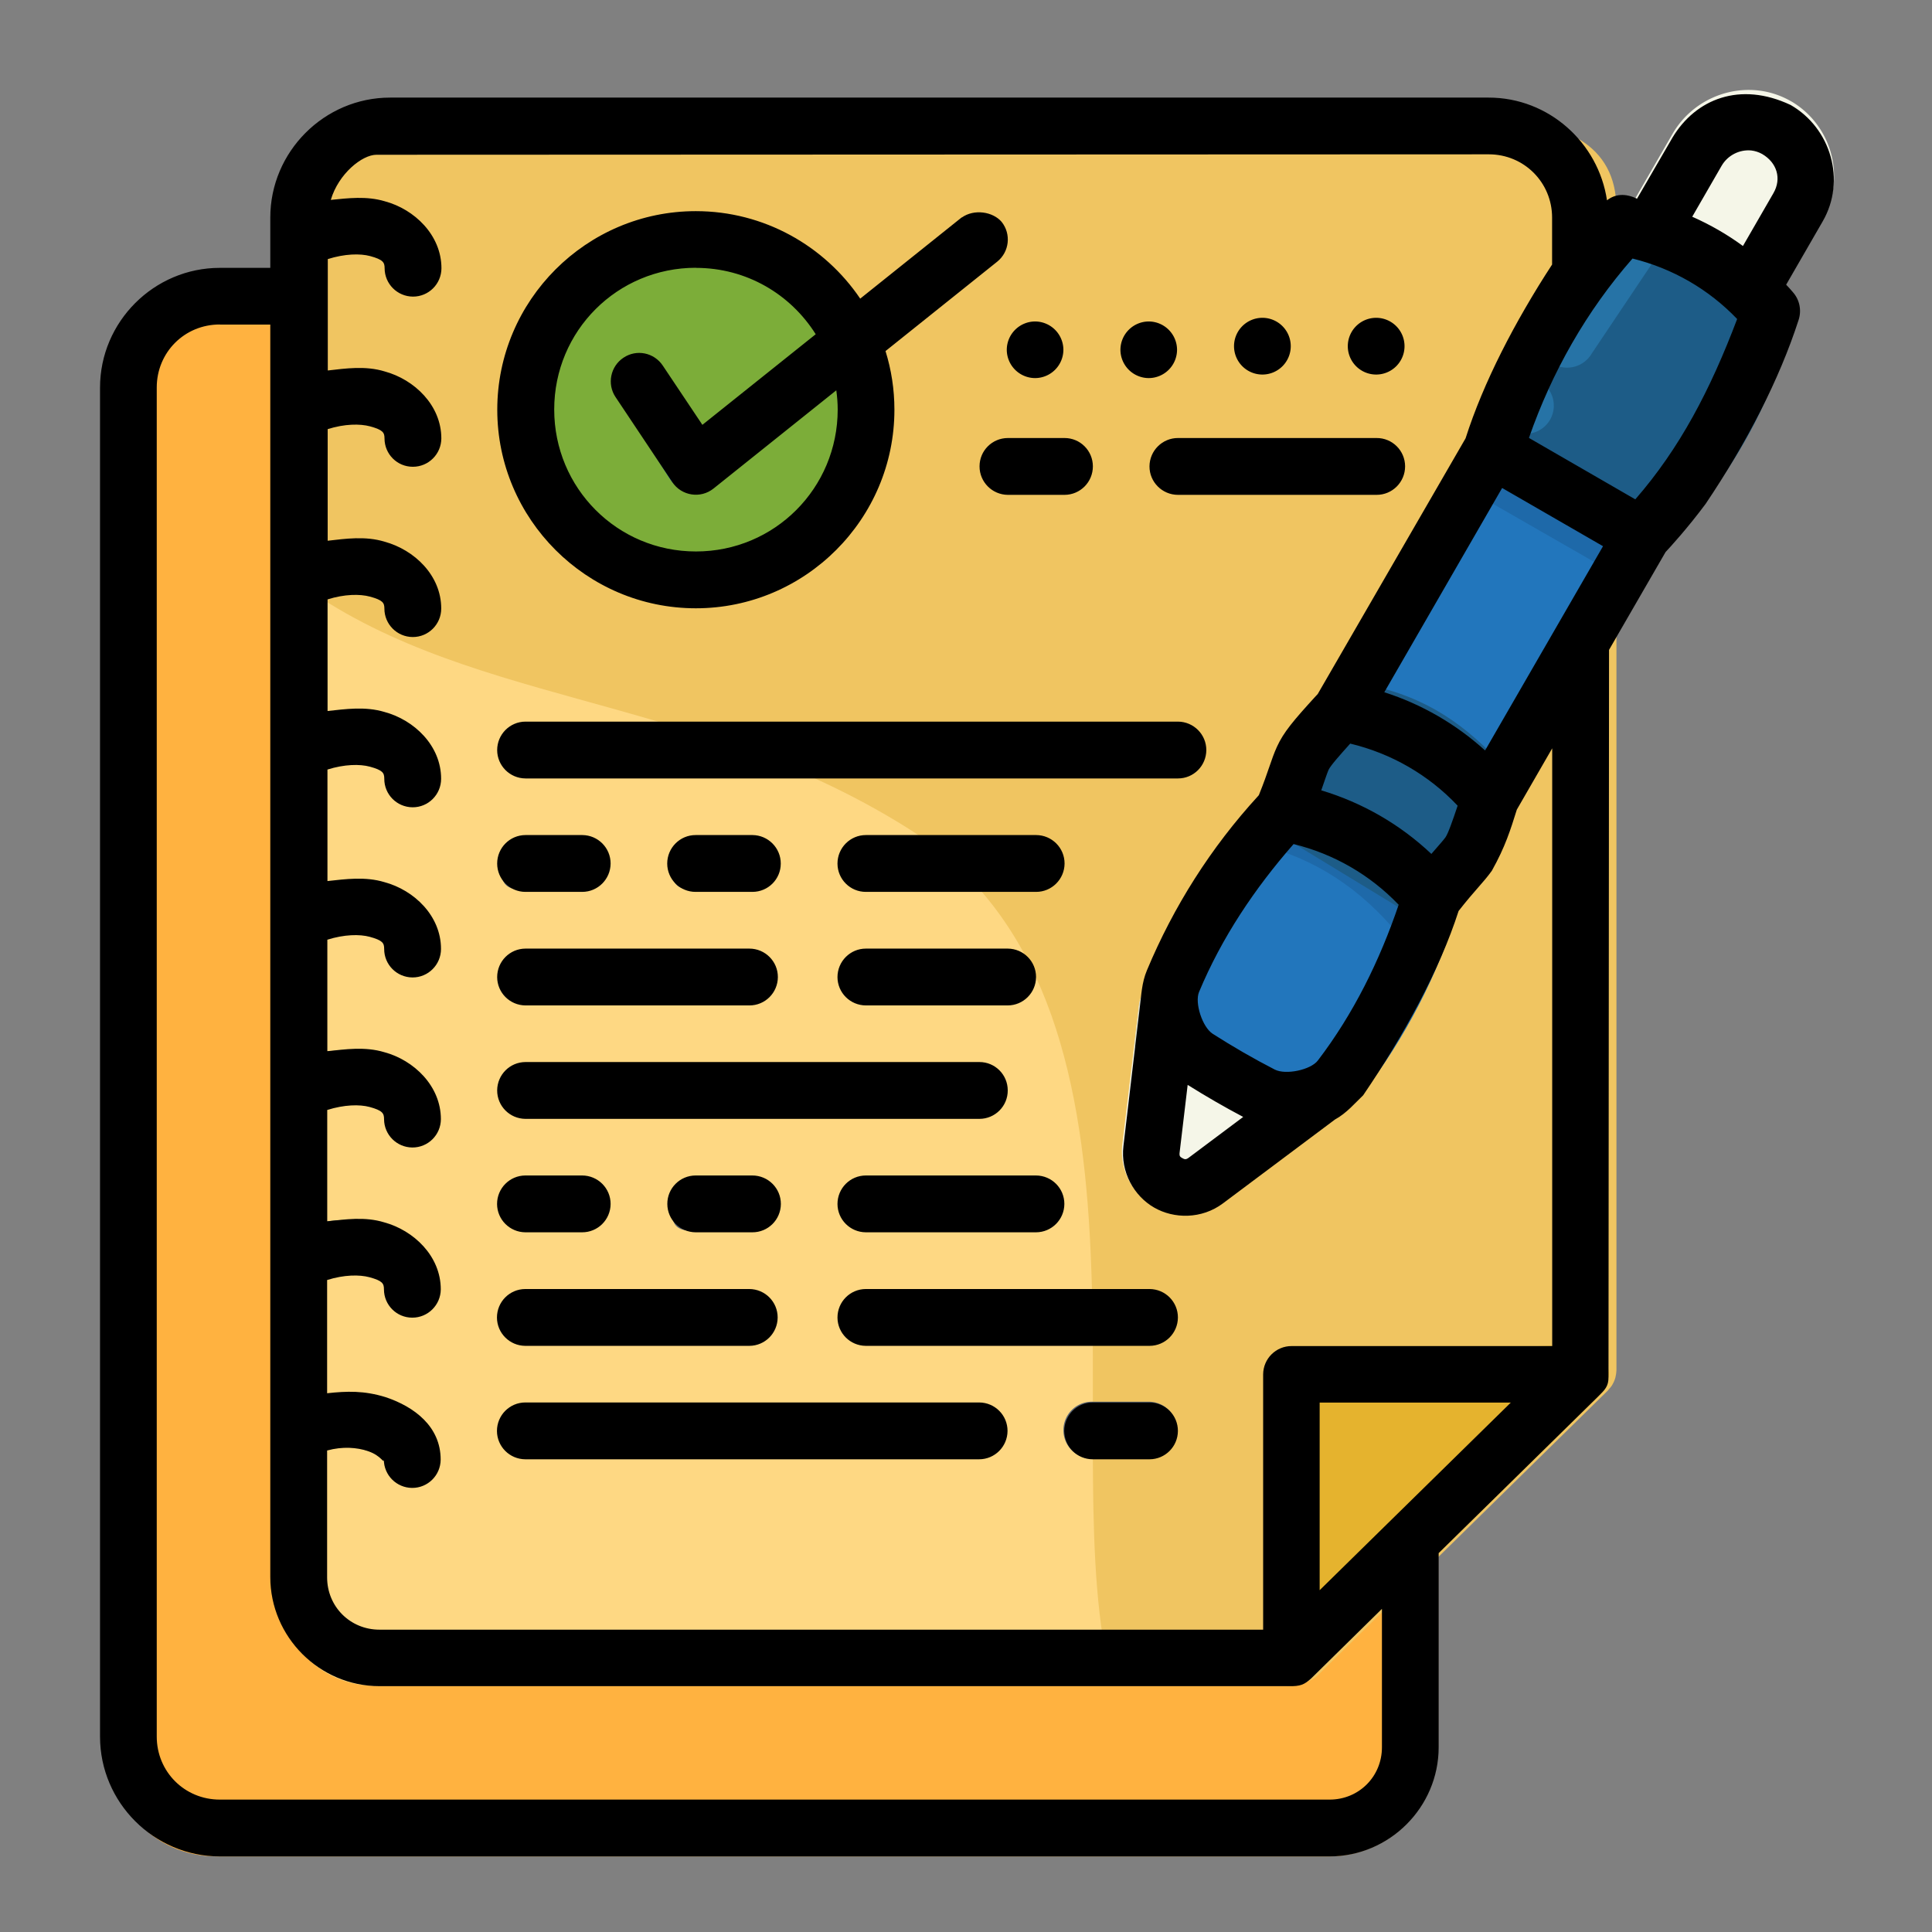 <?xml version="1.0" encoding="UTF-8" standalone="no"?>
<svg
   inkscape:export-ydpi="576"
   inkscape:export-xdpi="576"
   inkscape:export-filename="/media/taufikramadhan/Data/Tr Design Studio/Project Design/TR Creative Design/Icon Design/Project Hiring/Icon Icons/007 - Design And Development/Team/September Project/FILEDLINE - September Project/SVG/4. Noted.png"
   sodipodi:docname="4. Noted.svg"
   inkscape:version="1.1 (1:1.1+202106031931+af4d65493e)"
   id="svg831"
   version="1.1"
   viewBox="0 0 22.578 22.578"
   height="64pt"
   width="64pt"
   xmlns:inkscape="http://www.inkscape.org/namespaces/inkscape"
   xmlns:sodipodi="http://sodipodi.sourceforge.net/DTD/sodipodi-0.dtd"
   xmlns="http://www.w3.org/2000/svg"
   xmlns:svg="http://www.w3.org/2000/svg"
   xmlns:rdf="http://www.w3.org/1999/02/22-rdf-syntax-ns#"
   xmlns:cc="http://creativecommons.org/ns#"
   xmlns:dc="http://purl.org/dc/elements/1.1/">
  <rect x="0" y="0" width="22.578" height="22.578" fill="#808080" stroke="none"/>
  <defs
     id="defs825">
    <pattern
       y="0"
       x="0"
       height="6"
       width="6"
       patternUnits="userSpaceOnUse"
       id="EMFhbasepattern" />
    <pattern
       y="0"
       x="0"
       height="6"
       width="6"
       patternUnits="userSpaceOnUse"
       id="EMFhbasepattern-9" />
    <pattern
       y="0"
       x="0"
       height="6"
       width="6"
       patternUnits="userSpaceOnUse"
       id="EMFhbasepattern-0" />
    <pattern
       y="0"
       x="0"
       height="6"
       width="6"
       patternUnits="userSpaceOnUse"
       id="EMFhbasepattern-7" />
    <pattern
       y="0"
       x="0"
       height="6"
       width="6"
       patternUnits="userSpaceOnUse"
       id="EMFhbasepattern-2" />
    <pattern
       y="0"
       x="0"
       height="6"
       width="6"
       patternUnits="userSpaceOnUse"
       id="EMFhbasepattern-98" />
    <pattern
       y="0"
       x="0"
       height="6"
       width="6"
       patternUnits="userSpaceOnUse"
       id="EMFhbasepattern-6" />
    <pattern
       y="0"
       x="0"
       height="6"
       width="6"
       patternUnits="userSpaceOnUse"
       id="EMFhbasepattern-01" />
    <pattern
       y="0"
       x="0"
       height="6"
       width="6"
       patternUnits="userSpaceOnUse"
       id="EMFhbasepattern-07" />
    <pattern
       y="0"
       x="0"
       height="6"
       width="6"
       patternUnits="userSpaceOnUse"
       id="EMFhbasepattern-8" />
    <pattern
       y="0"
       x="0"
       height="6"
       width="6"
       patternUnits="userSpaceOnUse"
       id="EMFhbasepattern-4" />
    <pattern
       y="0"
       x="0"
       height="6"
       width="6"
       patternUnits="userSpaceOnUse"
       id="EMFhbasepattern-40" />
    <pattern
       y="0"
       x="0"
       height="6"
       width="6"
       patternUnits="userSpaceOnUse"
       id="EMFhbasepattern-08" />
    <pattern
       y="0"
       x="0"
       height="6"
       width="6"
       patternUnits="userSpaceOnUse"
       id="EMFhbasepattern-04" />
    <pattern
       y="0"
       x="0"
       height="6"
       width="6"
       patternUnits="userSpaceOnUse"
       id="EMFhbasepattern-014" />
    <pattern
       y="0"
       x="0"
       height="6"
       width="6"
       patternUnits="userSpaceOnUse"
       id="EMFhbasepattern-27" />
    <pattern
       y="0"
       x="0"
       height="6"
       width="6"
       patternUnits="userSpaceOnUse"
       id="EMFhbasepattern-09" />
    <pattern
       y="0"
       x="0"
       height="6"
       width="6"
       patternUnits="userSpaceOnUse"
       id="EMFhbasepattern-5" />
    <pattern
       y="0"
       x="0"
       height="6"
       width="6"
       patternUnits="userSpaceOnUse"
       id="EMFhbasepattern-018" />
  </defs>
  <sodipodi:namedview
     inkscape:document-rotation="0"
     inkscape:snap-global="true"
     inkscape:snap-nodes="true"
     inkscape:bbox-nodes="true"
     inkscape:snap-bbox="true"
     showguides="false"
     inkscape:snap-midpoints="true"
     inkscape:snap-smooth-nodes="true"
     inkscape:snap-intersection-paths="true"
     inkscape:object-paths="true"
     inkscape:showpageshadow="false"
     inkscape:pagecheckerboard="true"
     inkscape:window-maximized="1"
     inkscape:window-y="31"
     inkscape:window-x="0"
     inkscape:window-height="705"
     inkscape:window-width="1366"
     units="pt"
     showgrid="false"
     inkscape:current-layer="layer1"
     inkscape:document-units="pt"
     inkscape:cy="42.666667"
     inkscape:cx="36.382429"
     inkscape:zoom="6.046875"
     inkscape:pageshadow="2"
     inkscape:pageopacity="0.0"
     borderopacity="1.0"
     bordercolor="#666666"
     pagecolor="#ffffff"
     id="base">
    <inkscape:grid
       id="grid1378"
       type="xygrid" />
    <sodipodi:guide
       inkscape:locked="false"
       id="guide1380"
       orientation="78,0"
       position="0.97,21.608" />
    <sodipodi:guide
       inkscape:locked="false"
       id="guide1382"
       orientation="0,78"
       position="0.97,0.97" />
    <sodipodi:guide
       inkscape:locked="false"
       id="guide1384"
       orientation="-78,0"
       position="21.608,0.97" />
    <sodipodi:guide
       inkscape:locked="false"
       id="guide1386"
       orientation="0,-78"
       position="21.608,21.608" />
  </sodipodi:namedview>
  <g
     transform="translate(0,-274.422)"
     id="layer1"
     inkscape:groupmode="layer"
     inkscape:label="Icon">
    <g
       id="g969"
       style="display:inline"
       transform="matrix(1.253,0,0,1.253,-37.545,-37.517)">
      <g
         id="g1925">
        <path
           sodipodi:nodetypes="cccsscccccc"
           id="path1822"
           d="m 31.998,251.541 c -0.615,0 -1.057,0.398 -1.057,1.013 l 0.019,12.604 c -4e-6,0.615 0.414,1.11 1.029,1.11 h 10.369 c 0.56,0 1.02,-0.46 1.02,-1.02 v -1.924 c 5.97e-4,-0.065 -0.023,-0.129 -0.066,-0.178 L 32.922,251.51 c -0.05,-0.057 -0.123,-0.09 -0.199,-0.09 z"
           style="color:#000000;font-style:normal;font-variant:normal;font-weight:normal;font-stretch:normal;font-size:medium;line-height:normal;font-family:sans-serif;font-variant-ligatures:normal;font-variant-position:normal;font-variant-caps:normal;font-variant-numeric:normal;font-variant-alternates:normal;font-variant-east-asian:normal;font-feature-settings:normal;font-variation-settings:normal;text-indent:0;text-align:start;text-decoration:none;text-decoration-line:none;text-decoration-style:solid;text-decoration-color:#000000;letter-spacing:normal;word-spacing:normal;text-transform:none;writing-mode:lr-tb;direction:ltr;text-orientation:mixed;dominant-baseline:auto;baseline-shift:baseline;text-anchor:start;white-space:normal;shape-padding:0;shape-margin:0;inline-size:0;clip-rule:nonzero;display:inline;overflow:visible;visibility:visible;isolation:auto;mix-blend-mode:normal;color-interpolation:sRGB;color-interpolation-filters:linearRGB;solid-color:#000000;solid-opacity:1;vector-effect:none;fill:#ffb240;fill-opacity:1;fill-rule:evenodd;stroke:none;stroke-width:0.529;stroke-linecap:round;stroke-linejoin:round;stroke-miterlimit:4;stroke-dasharray:none;stroke-dashoffset:0;stroke-opacity:1;color-rendering:auto;image-rendering:auto;shape-rendering:auto;text-rendering:auto;enable-background:accumulate;stop-color:#000000" />
        <path
           sodipodi:nodetypes="cccsccccccccccccccccccccccscc"
           id="path1572"
           d="m 33.756,249.945 c -0.615,0 -1.119,0.504 -1.119,1.119 l -0.084,12.621 c 2e-6,0.56 0.365,0.993 0.925,0.993 h 8.525 c 0.006,-4.7e-4 0.012,-10e-4 0.018,-0.002 0.013,-10e-4 0.025,-0.003 0.037,-0.006 0.001,10e-6 0.003,10e-6 0.004,0 0.009,-0.002 0.017,-0.005 0.025,-0.008 0.005,-0.002 0.01,-0.004 0.016,-0.006 0.014,-0.005 0.027,-0.012 0.039,-0.019 0.012,-0.007 0.023,-0.015 0.033,-0.023 6.7e-4,-6.6e-4 0.001,-10e-4 0.002,-0.002 0.004,-0.003 0.008,-0.007 0.012,-0.01 l 0.008,-0.008 2.691,-2.643 c 0.003,-0.003 0.005,-0.007 0.008,-0.01 0.01,-0.01 0.019,-0.021 0.027,-0.033 0.006,-0.009 0.011,-0.018 0.016,-0.027 0.004,-0.007 0.007,-0.014 0.01,-0.021 0.004,-0.01 0.007,-0.019 0.01,-0.029 0.003,-0.01 0.005,-0.021 0.006,-0.031 7.54e-4,-0.004 0.001,-0.008 0.002,-0.012 0.001,-0.008 0.002,-0.017 0.002,-0.025 v -6.842 -3.443 l -0.14,-0.375 c -0.215,-0.576 -0.506,-1.119 -1.121,-1.119 z"
           style="color:#000000;font-style:normal;font-variant:normal;font-weight:normal;font-stretch:normal;font-size:medium;line-height:normal;font-family:sans-serif;font-variant-ligatures:normal;font-variant-position:normal;font-variant-caps:normal;font-variant-numeric:normal;font-variant-alternates:normal;font-variant-east-asian:normal;font-feature-settings:normal;font-variation-settings:normal;text-indent:0;text-align:start;text-decoration:none;text-decoration-line:none;text-decoration-style:solid;text-decoration-color:#000000;letter-spacing:normal;word-spacing:normal;text-transform:none;writing-mode:lr-tb;direction:ltr;text-orientation:mixed;dominant-baseline:auto;baseline-shift:baseline;text-anchor:start;white-space:normal;shape-padding:0;shape-margin:0;inline-size:0;clip-rule:nonzero;display:inline;overflow:visible;visibility:visible;isolation:auto;mix-blend-mode:normal;color-interpolation:sRGB;color-interpolation-filters:linearRGB;solid-color:#000000;solid-opacity:1;vector-effect:none;fill:#fed883;fill-opacity:1;fill-rule:evenodd;stroke:none;stroke-width:0.529;stroke-linecap:round;stroke-linejoin:round;stroke-miterlimit:4;stroke-dasharray:none;stroke-dashoffset:0;stroke-opacity:1;color-rendering:auto;image-rendering:auto;shape-rendering:auto;text-rendering:auto;enable-background:accumulate;stop-color:#000000" />
        <path
           sodipodi:nodetypes="ccccscccccccccccccccccccccccssc"
           transform="matrix(0.265,0,0,0.265,0,280.067)"
           d="m 165.725,-113.225 -38.045,0.004 c -2.326,0 -4.23,1.903 -4.23,4.229 l -0.24,11.82 c 6.024,4.654 14.028,4.047 21.77,8.886 9.708,6.068 5.067,22.12 7.244,30.125 h 6.533 c 0.022,-0.002 0.044,-0.004 0.066,-0.008 0.047,-0.004 0.093,-0.012 0.139,-0.023 0.005,4.1e-5 0.01,4.1e-5 0.016,0 0.032,-0.008 0.064,-0.018 0.096,-0.029 0.02,-0.007 0.039,-0.015 0.059,-0.023 0.051,-0.021 0.101,-0.045 0.148,-0.074 0.044,-0.026 0.086,-0.055 0.125,-0.088 0.003,-0.003 0.005,-0.005 0.008,-0.008 0.015,-0.012 0.03,-0.024 0.045,-0.037 l 0.029,-0.031 10.172,-9.986 c 0.01,-0.013 0.02,-0.026 0.029,-0.039 0.038,-0.039 0.072,-0.081 0.104,-0.125 0.022,-0.033 0.041,-0.068 0.059,-0.104 0.013,-0.026 0.026,-0.053 0.037,-0.08 0.015,-0.036 0.027,-0.074 0.037,-0.111 0.01,-0.039 0.018,-0.078 0.023,-0.117 0.002,-0.015 0.004,-0.03 0.006,-0.045 0.004,-0.032 0.007,-0.064 0.008,-0.096 v -25.859 -13.014 -1.994 c 10e-6,-2.326 -1.913,-3.06 -4.236,-3.171 z"
           style="fill:#f0c561;fill-opacity:1;stroke:none;stroke-width:1px;stroke-linecap:butt;stroke-linejoin:miter;stroke-opacity:1"
           id="path1838" />
        <path
           sodipodi:nodetypes="cccccccccc"
           id="path1587"
           d="m 33.493,250.913 c -0.276,-0.074 -0.463,-0.15 -0.779,0.009 -0.131,0.065 -0.185,0.224 -0.119,0.355 0.065,0.131 0.116,0.182 0.247,0.116 0.214,-0.107 0.419,-0.119 0.541,-0.086 0.122,0.033 0.2,0.061 0.2,0.116 -5.79e-4,0.146 0.054,0.262 0.2,0.262 0.147,5.8e-4 0.266,-0.119 0.266,-0.266 -6e-6,-0.311 -0.28,-0.433 -0.556,-0.507 z"
           style="color:#000000;font-style:normal;font-variant:normal;font-weight:normal;font-stretch:normal;font-size:medium;line-height:normal;font-family:sans-serif;font-variant-ligatures:normal;font-variant-position:normal;font-variant-caps:normal;font-variant-numeric:normal;font-variant-alternates:normal;font-variant-east-asian:normal;font-feature-settings:normal;font-variation-settings:normal;text-indent:0;text-align:start;text-decoration:none;text-decoration-line:none;text-decoration-style:solid;text-decoration-color:#000000;letter-spacing:normal;word-spacing:normal;text-transform:none;writing-mode:lr-tb;direction:ltr;text-orientation:mixed;dominant-baseline:auto;baseline-shift:baseline;text-anchor:start;white-space:normal;shape-padding:0;shape-margin:0;inline-size:0;clip-rule:nonzero;display:inline;overflow:visible;visibility:visible;opacity:1;isolation:auto;mix-blend-mode:normal;color-interpolation:sRGB;color-interpolation-filters:linearRGB;solid-color:#000000;solid-opacity:1;vector-effect:none;fill:#143441;fill-opacity:1;fill-rule:nonzero;stroke:none;stroke-width:0.529;stroke-linecap:round;stroke-linejoin:round;stroke-miterlimit:4;stroke-dasharray:none;stroke-dashoffset:0;stroke-opacity:1;color-rendering:auto;image-rendering:auto;shape-rendering:auto;text-rendering:auto;enable-background:accumulate;stop-color:#000000;stop-opacity:1" />
        <path
           sodipodi:nodetypes="cccccccccc"
           id="path1591"
           d="m 33.521,252.498 c -0.276,-0.074 -0.53,-0.146 -0.846,0.012 -0.131,0.065 -0.185,0.224 -0.119,0.355 0.066,0.131 0.155,0.183 0.286,0.117 0.214,-0.107 0.419,-0.119 0.541,-0.086 0.122,0.033 0.216,0.06 0.216,0.115 5.01e-4,0.145 0.039,0.263 0.184,0.264 0.146,5.8e-4 0.265,-0.117 0.266,-0.264 -6e-6,-0.311 -0.251,-0.439 -0.527,-0.514 z"
           style="color:#000000;font-style:normal;font-variant:normal;font-weight:normal;font-stretch:normal;font-size:medium;line-height:normal;font-family:sans-serif;font-variant-ligatures:normal;font-variant-position:normal;font-variant-caps:normal;font-variant-numeric:normal;font-variant-alternates:normal;font-variant-east-asian:normal;font-feature-settings:normal;font-variation-settings:normal;text-indent:0;text-align:start;text-decoration:none;text-decoration-line:none;text-decoration-style:solid;text-decoration-color:#000000;letter-spacing:normal;word-spacing:normal;text-transform:none;writing-mode:lr-tb;direction:ltr;text-orientation:mixed;dominant-baseline:auto;baseline-shift:baseline;text-anchor:start;white-space:normal;shape-padding:0;shape-margin:0;inline-size:0;clip-rule:nonzero;display:inline;overflow:visible;visibility:visible;opacity:1;isolation:auto;mix-blend-mode:normal;color-interpolation:sRGB;color-interpolation-filters:linearRGB;solid-color:#000000;solid-opacity:1;vector-effect:none;fill:#143441;fill-opacity:1;fill-rule:nonzero;stroke:none;stroke-width:0.529;stroke-linecap:round;stroke-linejoin:round;stroke-miterlimit:4;stroke-dasharray:none;stroke-dashoffset:0;stroke-opacity:1;color-rendering:auto;image-rendering:auto;shape-rendering:auto;text-rendering:auto;enable-background:accumulate;stop-color:#000000;stop-opacity:1" />
        <path
           sodipodi:nodetypes="cccccccccc"
           id="path1595"
           d="m 33.502,254.082 c -0.276,-0.074 -0.492,-0.134 -0.808,0.025 -0.131,0.065 -0.185,0.224 -0.119,0.355 0.065,0.131 0.135,0.178 0.266,0.113 0.214,-0.107 0.419,-0.119 0.541,-0.086 0.122,0.033 0.207,0.055 0.207,0.11 -5.79e-4,0.146 0.048,0.268 0.194,0.269 0.147,5.8e-4 0.266,-0.119 0.266,-0.266 -6e-6,-0.311 -0.27,-0.446 -0.546,-0.52 z"
           style="color:#000000;font-style:normal;font-variant:normal;font-weight:normal;font-stretch:normal;font-size:medium;line-height:normal;font-family:sans-serif;font-variant-ligatures:normal;font-variant-position:normal;font-variant-caps:normal;font-variant-numeric:normal;font-variant-alternates:normal;font-variant-east-asian:normal;font-feature-settings:normal;font-variation-settings:normal;text-indent:0;text-align:start;text-decoration:none;text-decoration-line:none;text-decoration-style:solid;text-decoration-color:#000000;letter-spacing:normal;word-spacing:normal;text-transform:none;writing-mode:lr-tb;direction:ltr;text-orientation:mixed;dominant-baseline:auto;baseline-shift:baseline;text-anchor:start;white-space:normal;shape-padding:0;shape-margin:0;inline-size:0;clip-rule:nonzero;display:inline;overflow:visible;visibility:visible;opacity:1;isolation:auto;mix-blend-mode:normal;color-interpolation:sRGB;color-interpolation-filters:linearRGB;solid-color:#000000;solid-opacity:1;vector-effect:none;fill:#143441;fill-opacity:1;fill-rule:nonzero;stroke:none;stroke-width:0.529;stroke-linecap:round;stroke-linejoin:round;stroke-miterlimit:4;stroke-dasharray:none;stroke-dashoffset:0;stroke-opacity:1;color-rendering:auto;image-rendering:auto;shape-rendering:auto;text-rendering:auto;enable-background:accumulate;stop-color:#000000;stop-opacity:1" />
        <path
           sodipodi:nodetypes="cccccccccc"
           id="path1600"
           d="m 33.506,255.661 c -0.276,-0.074 -0.533,-0.127 -0.849,0.031 -0.131,0.065 -0.185,0.224 -0.119,0.355 0.066,0.131 0.225,0.183 0.355,0.117 0.214,-0.107 0.369,-0.119 0.49,-0.086 0.122,0.033 0.21,0.057 0.21,0.112 5.01e-4,0.145 0.045,0.266 0.191,0.267 0.146,5.8e-4 0.265,-0.117 0.266,-0.264 -6e-6,-0.311 -0.267,-0.458 -0.543,-0.533 z"
           style="color:#000000;font-style:normal;font-variant:normal;font-weight:normal;font-stretch:normal;font-size:medium;line-height:normal;font-family:sans-serif;font-variant-ligatures:normal;font-variant-position:normal;font-variant-caps:normal;font-variant-numeric:normal;font-variant-alternates:normal;font-variant-east-asian:normal;font-feature-settings:normal;font-variation-settings:normal;text-indent:0;text-align:start;text-decoration:none;text-decoration-line:none;text-decoration-style:solid;text-decoration-color:#000000;letter-spacing:normal;word-spacing:normal;text-transform:none;writing-mode:lr-tb;direction:ltr;text-orientation:mixed;dominant-baseline:auto;baseline-shift:baseline;text-anchor:start;white-space:normal;shape-padding:0;shape-margin:0;inline-size:0;clip-rule:nonzero;display:inline;overflow:visible;visibility:visible;opacity:1;isolation:auto;mix-blend-mode:normal;color-interpolation:sRGB;color-interpolation-filters:linearRGB;solid-color:#000000;solid-opacity:1;vector-effect:none;fill:#143441;fill-opacity:1;fill-rule:nonzero;stroke:none;stroke-width:0.529;stroke-linecap:round;stroke-linejoin:round;stroke-miterlimit:4;stroke-dasharray:none;stroke-dashoffset:0;stroke-opacity:1;color-rendering:auto;image-rendering:auto;shape-rendering:auto;text-rendering:auto;enable-background:accumulate;stop-color:#000000;stop-opacity:1" />
        <path
           sodipodi:nodetypes="cccccccccc"
           id="path1604"
           d="m 33.506,257.263 c -0.276,-0.074 -0.533,-0.14 -0.849,0.018 -0.131,0.065 -0.185,0.224 -0.119,0.355 0.065,0.131 0.224,0.185 0.355,0.119 0.214,-0.107 0.369,-0.119 0.49,-0.086 0.122,0.033 0.204,0.061 0.204,0.116 -5.79e-4,0.146 0.051,0.262 0.197,0.262 0.147,5.8e-4 0.266,-0.119 0.266,-0.266 -6e-6,-0.311 -0.267,-0.446 -0.543,-0.52 z"
           style="color:#000000;font-style:normal;font-variant:normal;font-weight:normal;font-stretch:normal;font-size:medium;line-height:normal;font-family:sans-serif;font-variant-ligatures:normal;font-variant-position:normal;font-variant-caps:normal;font-variant-numeric:normal;font-variant-alternates:normal;font-variant-east-asian:normal;font-feature-settings:normal;font-variation-settings:normal;text-indent:0;text-align:start;text-decoration:none;text-decoration-line:none;text-decoration-style:solid;text-decoration-color:#000000;letter-spacing:normal;word-spacing:normal;text-transform:none;writing-mode:lr-tb;direction:ltr;text-orientation:mixed;dominant-baseline:auto;baseline-shift:baseline;text-anchor:start;white-space:normal;shape-padding:0;shape-margin:0;inline-size:0;clip-rule:nonzero;display:inline;overflow:visible;visibility:visible;opacity:1;isolation:auto;mix-blend-mode:normal;color-interpolation:sRGB;color-interpolation-filters:linearRGB;solid-color:#000000;solid-opacity:1;vector-effect:none;fill:#143441;fill-opacity:1;fill-rule:nonzero;stroke:none;stroke-width:0.529;stroke-linecap:round;stroke-linejoin:round;stroke-miterlimit:4;stroke-dasharray:none;stroke-dashoffset:0;stroke-opacity:1;color-rendering:auto;image-rendering:auto;shape-rendering:auto;text-rendering:auto;enable-background:accumulate;stop-color:#000000;stop-opacity:1" />
        <path
           sodipodi:nodetypes="cccccccccc"
           id="path1608"
           d="m 33.49,258.81 c -0.276,-0.074 -0.517,-0.096 -0.833,0.063 -0.131,0.065 -0.185,0.224 -0.119,0.355 0.066,0.131 0.225,0.183 0.355,0.117 0.214,-0.107 0.369,-0.119 0.49,-0.086 0.122,0.033 0.207,0.05 0.207,0.106 5.02e-4,0.145 0.048,0.273 0.194,0.273 0.146,5.8e-4 0.265,-0.117 0.266,-0.264 -6e-6,-0.311 -0.283,-0.49 -0.559,-0.565 z"
           style="color:#000000;font-style:normal;font-variant:normal;font-weight:normal;font-stretch:normal;font-size:medium;line-height:normal;font-family:sans-serif;font-variant-ligatures:normal;font-variant-position:normal;font-variant-caps:normal;font-variant-numeric:normal;font-variant-alternates:normal;font-variant-east-asian:normal;font-feature-settings:normal;font-variation-settings:normal;text-indent:0;text-align:start;text-decoration:none;text-decoration-line:none;text-decoration-style:solid;text-decoration-color:#000000;letter-spacing:normal;word-spacing:normal;text-transform:none;writing-mode:lr-tb;direction:ltr;text-orientation:mixed;dominant-baseline:auto;baseline-shift:baseline;text-anchor:start;white-space:normal;shape-padding:0;shape-margin:0;inline-size:0;clip-rule:nonzero;display:inline;overflow:visible;visibility:visible;opacity:1;isolation:auto;mix-blend-mode:normal;color-interpolation:sRGB;color-interpolation-filters:linearRGB;solid-color:#000000;solid-opacity:1;vector-effect:none;fill:#143441;fill-opacity:1;fill-rule:nonzero;stroke:none;stroke-width:0.529;stroke-linecap:round;stroke-linejoin:round;stroke-miterlimit:4;stroke-dasharray:none;stroke-dashoffset:0;stroke-opacity:1;color-rendering:auto;image-rendering:auto;shape-rendering:auto;text-rendering:auto;enable-background:accumulate;stop-color:#000000;stop-opacity:1" />
        <path
           sodipodi:nodetypes="cccccccccc"
           id="path1612"
           d="m 33.512,260.384 c -0.276,-0.074 -0.539,-0.08 -0.856,0.079 -0.131,0.065 -0.185,0.224 -0.119,0.355 0.065,0.131 0.224,0.185 0.355,0.119 0.214,-0.107 0.369,-0.119 0.49,-0.086 0.122,0.033 0.226,0.033 0.226,0.088 -5.79e-4,0.146 0.028,0.291 0.175,0.291 0.147,5.8e-4 0.266,-0.119 0.266,-0.266 -6e-6,-0.311 -0.261,-0.506 -0.537,-0.58 z"
           style="color:#000000;font-style:normal;font-variant:normal;font-weight:normal;font-stretch:normal;font-size:medium;line-height:normal;font-family:sans-serif;font-variant-ligatures:normal;font-variant-position:normal;font-variant-caps:normal;font-variant-numeric:normal;font-variant-alternates:normal;font-variant-east-asian:normal;font-feature-settings:normal;font-variation-settings:normal;text-indent:0;text-align:start;text-decoration:none;text-decoration-line:none;text-decoration-style:solid;text-decoration-color:#000000;letter-spacing:normal;word-spacing:normal;text-transform:none;writing-mode:lr-tb;direction:ltr;text-orientation:mixed;dominant-baseline:auto;baseline-shift:baseline;text-anchor:start;white-space:normal;shape-padding:0;shape-margin:0;inline-size:0;clip-rule:nonzero;display:inline;overflow:visible;visibility:visible;opacity:1;isolation:auto;mix-blend-mode:normal;color-interpolation:sRGB;color-interpolation-filters:linearRGB;solid-color:#000000;solid-opacity:1;vector-effect:none;fill:#143441;fill-opacity:1;fill-rule:nonzero;stroke:none;stroke-width:0.529;stroke-linecap:round;stroke-linejoin:round;stroke-miterlimit:4;stroke-dasharray:none;stroke-dashoffset:0;stroke-opacity:1;color-rendering:auto;image-rendering:auto;shape-rendering:auto;text-rendering:auto;enable-background:accumulate;stop-color:#000000;stop-opacity:1" />
        <path
           sodipodi:nodetypes="ccccccccc"
           id="path1616"
           d="m 33.534,262.041 c -0.266,-0.089 -0.549,-0.151 -0.878,0.013 -0.131,0.065 -0.185,0.224 -0.119,0.355 0.066,0.131 0.225,0.183 0.355,0.117 0.202,-0.101 0.345,-0.095 0.476,-0.051 0.132,0.044 0.195,0.089 0.195,0.045 5.01e-4,0.145 0.118,0.263 0.264,0.264 0.146,5.7e-4 0.176,-0.124 0.177,-0.27 0,-0.309 -0.205,-0.385 -0.47,-0.474 z"
           style="color:#000000;font-style:normal;font-variant:normal;font-weight:normal;font-stretch:normal;font-size:medium;line-height:normal;font-family:sans-serif;font-variant-ligatures:normal;font-variant-position:normal;font-variant-caps:normal;font-variant-numeric:normal;font-variant-alternates:normal;font-variant-east-asian:normal;font-feature-settings:normal;font-variation-settings:normal;text-indent:0;text-align:start;text-decoration:none;text-decoration-line:none;text-decoration-style:solid;text-decoration-color:#000000;letter-spacing:normal;word-spacing:normal;text-transform:none;writing-mode:lr-tb;direction:ltr;text-orientation:mixed;dominant-baseline:auto;baseline-shift:baseline;text-anchor:start;white-space:normal;shape-padding:0;shape-margin:0;inline-size:0;clip-rule:nonzero;display:inline;overflow:visible;visibility:visible;opacity:1;isolation:auto;mix-blend-mode:normal;color-interpolation:sRGB;color-interpolation-filters:linearRGB;solid-color:#000000;solid-opacity:1;vector-effect:none;fill:#143441;fill-opacity:1;fill-rule:nonzero;stroke:none;stroke-width:0.529;stroke-linecap:round;stroke-linejoin:round;stroke-miterlimit:4;stroke-dasharray:none;stroke-dashoffset:0;stroke-opacity:1;color-rendering:auto;image-rendering:auto;shape-rendering:auto;text-rendering:auto;enable-background:accumulate;stop-color:#000000;stop-opacity:1" />
        <path
           sodipodi:nodetypes="ccccccccccc"
           id="path1716"
           d="m 43.923,253.017 c -0.098,-0.003 -0.19,0.048 -0.238,0.133 l -1.359,2.263 c -0.073,0.127 -0.029,0.289 0.098,0.361 l 1.311,0.823 c 0.126,0.073 0.288,0.03 0.361,-0.096 l 1.414,-2.447 c 0.073,-0.127 0.029,-0.289 -0.098,-0.361 l -1.366,-0.641 c -0.038,-0.022 -0.08,-0.034 -0.123,-0.035 z"
           style="color:#000000;font-style:normal;font-variant:normal;font-weight:normal;font-stretch:normal;font-size:medium;line-height:normal;font-family:sans-serif;font-variant-ligatures:normal;font-variant-position:normal;font-variant-caps:normal;font-variant-numeric:normal;font-variant-alternates:normal;font-variant-east-asian:normal;font-feature-settings:normal;font-variation-settings:normal;text-indent:0;text-align:start;text-decoration:none;text-decoration-line:none;text-decoration-style:solid;text-decoration-color:#000000;letter-spacing:normal;word-spacing:normal;text-transform:none;writing-mode:lr-tb;direction:ltr;text-orientation:mixed;dominant-baseline:auto;baseline-shift:baseline;text-anchor:start;white-space:normal;shape-padding:0;shape-margin:0;inline-size:0;clip-rule:nonzero;display:inline;overflow:visible;visibility:visible;isolation:auto;mix-blend-mode:normal;color-interpolation:sRGB;color-interpolation-filters:linearRGB;solid-color:#000000;solid-opacity:1;vector-effect:none;fill:#2276bc;fill-opacity:1;fill-rule:nonzero;stroke:none;stroke-width:0.529;stroke-linecap:round;stroke-linejoin:round;stroke-miterlimit:4;stroke-dasharray:none;stroke-dashoffset:0;stroke-opacity:1;color-rendering:auto;image-rendering:auto;shape-rendering:auto;text-rendering:auto;enable-background:accumulate;stop-color:#000000" />
        <path
           id="path1685"
           d="m 46.668,249.898 c -0.386,-0.223 -0.883,-0.079 -1.104,0.303 l -0.432,0.748 a 0.265,0.265 0 0 0 0.098,0.361 l 0.934,0.539 a 0.265,0.265 0 0 0 0.361,-0.098 l 0.441,-0.766 c 0.22,-0.382 0.077,-0.871 -0.299,-1.088 z"
           style="color:#000000;font-style:normal;font-variant:normal;font-weight:normal;font-stretch:normal;font-size:medium;line-height:normal;font-family:sans-serif;font-variant-ligatures:normal;font-variant-position:normal;font-variant-caps:normal;font-variant-numeric:normal;font-variant-alternates:normal;font-variant-east-asian:normal;font-feature-settings:normal;font-variation-settings:normal;text-indent:0;text-align:start;text-decoration:none;text-decoration-line:none;text-decoration-style:solid;text-decoration-color:#000000;letter-spacing:normal;word-spacing:normal;text-transform:none;writing-mode:lr-tb;direction:ltr;text-orientation:mixed;dominant-baseline:auto;baseline-shift:baseline;text-anchor:start;white-space:normal;shape-padding:0;shape-margin:0;inline-size:0;clip-rule:nonzero;display:inline;overflow:visible;visibility:visible;isolation:auto;mix-blend-mode:normal;color-interpolation:sRGB;color-interpolation-filters:linearRGB;solid-color:#000000;solid-opacity:1;vector-effect:none;fill:#f5f6e8;fill-opacity:1;fill-rule:nonzero;stroke:none;stroke-width:0.529;stroke-linecap:round;stroke-linejoin:round;stroke-miterlimit:4;stroke-dasharray:none;stroke-dashoffset:0;stroke-opacity:1;color-rendering:auto;image-rendering:auto;shape-rendering:auto;text-rendering:auto;enable-background:accumulate;stop-color:#000000" />
        <path
           id="path1772"
           d="m 40.859,258.094 a 0.265,0.265 0 0 0 -0.271,0.232 l -0.156,1.301 c -0.029,0.244 0.102,0.467 0.287,0.574 0.186,0.107 0.444,0.108 0.641,-0.039 l 1.049,-0.783 a 0.265,0.265 0 0 0 -0.025,-0.441 l -1.4,-0.809 a 0.265,0.265 0 0 0 -0.123,-0.035 z"
           style="color:#000000;font-style:normal;font-variant:normal;font-weight:normal;font-stretch:normal;font-size:medium;line-height:normal;font-family:sans-serif;font-variant-ligatures:normal;font-variant-position:normal;font-variant-caps:normal;font-variant-numeric:normal;font-variant-alternates:normal;font-variant-east-asian:normal;font-feature-settings:normal;font-variation-settings:normal;text-indent:0;text-align:start;text-decoration:none;text-decoration-line:none;text-decoration-style:solid;text-decoration-color:#000000;letter-spacing:normal;word-spacing:normal;text-transform:none;writing-mode:lr-tb;direction:ltr;text-orientation:mixed;dominant-baseline:auto;baseline-shift:baseline;text-anchor:start;white-space:normal;shape-padding:0;shape-margin:0;inline-size:0;clip-rule:nonzero;display:inline;overflow:visible;visibility:visible;isolation:auto;mix-blend-mode:normal;color-interpolation:sRGB;color-interpolation-filters:linearRGB;solid-color:#000000;solid-opacity:1;vector-effect:none;fill:#f5f6e8;fill-opacity:1;fill-rule:nonzero;stroke:none;stroke-width:0.529;stroke-linecap:round;stroke-linejoin:round;stroke-miterlimit:4;stroke-dasharray:none;stroke-dashoffset:0;stroke-opacity:1;color-rendering:auto;image-rendering:auto;shape-rendering:auto;text-rendering:auto;enable-background:accumulate;stop-color:#000000" />
        <path
           d="m 40.837,258.094 a 0.265,0.265 0 0 0 -0.25,0.233 l -0.046,0.383 1.312,0.758 a 0.265,0.265 0 0 1 0.132,0.228 l 0.423,-0.316 a 0.265,0.265 0 0 0 -0.025,-0.441 l -1.4,-0.809 a 0.265,0.265 0 0 0 -0.123,-0.035 0.265,0.265 0 0 0 -0.022,0 z"
           style="color:#000000;font-style:normal;font-variant:normal;font-weight:normal;font-stretch:normal;font-size:medium;line-height:normal;font-family:sans-serif;font-variant-ligatures:normal;font-variant-position:normal;font-variant-caps:normal;font-variant-numeric:normal;font-variant-alternates:normal;font-variant-east-asian:normal;font-feature-settings:normal;font-variation-settings:normal;text-indent:0;text-align:start;text-decoration:none;text-decoration-line:none;text-decoration-style:solid;text-decoration-color:#000000;letter-spacing:normal;word-spacing:normal;text-transform:none;writing-mode:lr-tb;direction:ltr;text-orientation:mixed;dominant-baseline:auto;baseline-shift:baseline;text-anchor:start;white-space:normal;shape-padding:0;shape-margin:0;inline-size:0;clip-rule:nonzero;display:inline;overflow:visible;visibility:visible;isolation:auto;mix-blend-mode:normal;color-interpolation:sRGB;color-interpolation-filters:linearRGB;solid-color:#000000;solid-opacity:1;vector-effect:none;fill:#dddec9;fill-opacity:1;fill-rule:nonzero;stroke:none;stroke-width:0.529;stroke-linecap:round;stroke-linejoin:round;stroke-miterlimit:4;stroke-dasharray:none;stroke-dashoffset:0;stroke-opacity:1;color-rendering:auto;image-rendering:auto;shape-rendering:auto;text-rendering:auto;enable-background:accumulate;stop-color:#000000"
           id="path1870" />
        <path
           sodipodi:nodetypes="cccsscccccccccc"
           id="path1758"
           d="m 41.944,256.316 c -0.078,-0.003 -0.153,0.029 -0.205,0.086 l -0.039,0.043 c -0.44,0.48 -0.73,0.957 -0.915,1.403 -0.205,0.491 -0.146,0.959 0.2,1.18 0.201,0.128 0.407,0.247 0.619,0.357 0.365,0.19 0.815,0.099 1.068,-0.232 0.394,-0.515 0.695,-1.096 0.891,-1.717 l 0.018,-0.057 c 0.027,-0.088 0.007,-0.185 -0.055,-0.254 l -0.057,-0.065 c -0.368,-0.415 -0.854,-0.61 -1.398,-0.722 l -0.084,-0.018 c -0.014,-0.003 -0.029,-0.005 -0.043,-0.006 z"
           style="color:#000000;font-style:normal;font-variant:normal;font-weight:normal;font-stretch:normal;font-size:medium;line-height:normal;font-family:sans-serif;font-variant-ligatures:normal;font-variant-position:normal;font-variant-caps:normal;font-variant-numeric:normal;font-variant-alternates:normal;font-variant-east-asian:normal;font-feature-settings:normal;font-variation-settings:normal;text-indent:0;text-align:start;text-decoration:none;text-decoration-line:none;text-decoration-style:solid;text-decoration-color:#000000;letter-spacing:normal;word-spacing:normal;text-transform:none;writing-mode:lr-tb;direction:ltr;text-orientation:mixed;dominant-baseline:auto;baseline-shift:baseline;text-anchor:start;white-space:normal;shape-padding:0;shape-margin:0;inline-size:0;clip-rule:nonzero;display:inline;overflow:visible;visibility:visible;isolation:auto;mix-blend-mode:normal;color-interpolation:sRGB;color-interpolation-filters:linearRGB;solid-color:#000000;solid-opacity:1;vector-effect:none;fill:#2276bc;fill-opacity:1;fill-rule:nonzero;stroke:none;stroke-width:0.529;stroke-linecap:round;stroke-linejoin:round;stroke-miterlimit:4;stroke-dasharray:none;stroke-dashoffset:0;stroke-opacity:1;color-rendering:auto;image-rendering:auto;shape-rendering:auto;text-rendering:auto;enable-background:accumulate;stop-color:#000000" />
        <path
           sodipodi:nodetypes="cccccccccccccc"
           d="m 43.862,252.852 c -0.09,0.005 -0.095,0.099 -0.14,0.177 l -0.234,0.405 c 0.023,0.006 0.045,0.015 0.066,0.027 l 1.328,0.762 c 0.127,0.073 0.17,0.234 0.098,0.361 l -1.179,2.041 c 0.114,0.029 0.234,-0.021 0.294,-0.123 l 1.414,-2.447 c 0.073,-0.127 0.029,-0.288 -0.098,-0.361 l -1.405,-0.807 c -0.038,-0.022 -0.08,-0.034 -0.123,-0.035 -0.007,-3.1e-4 -0.015,-3.1e-4 -0.022,0 z"
           style="color:#000000;font-style:normal;font-variant:normal;font-weight:normal;font-stretch:normal;font-size:medium;line-height:normal;font-family:sans-serif;font-variant-ligatures:normal;font-variant-position:normal;font-variant-caps:normal;font-variant-numeric:normal;font-variant-alternates:normal;font-variant-east-asian:normal;font-feature-settings:normal;font-variation-settings:normal;text-indent:0;text-align:start;text-decoration:none;text-decoration-line:none;text-decoration-style:solid;text-decoration-color:#000000;letter-spacing:normal;word-spacing:normal;text-transform:none;writing-mode:lr-tb;direction:ltr;text-orientation:mixed;dominant-baseline:auto;baseline-shift:baseline;text-anchor:start;white-space:normal;shape-padding:0;shape-margin:0;inline-size:0;clip-rule:nonzero;display:inline;overflow:visible;visibility:visible;isolation:auto;mix-blend-mode:normal;color-interpolation:sRGB;color-interpolation-filters:linearRGB;solid-color:#000000;solid-opacity:1;vector-effect:none;fill:#1e69a9;fill-opacity:1;fill-rule:nonzero;stroke:none;stroke-width:0.529;stroke-linecap:round;stroke-linejoin:round;stroke-miterlimit:4;stroke-dasharray:none;stroke-dashoffset:0;stroke-opacity:1;color-rendering:auto;image-rendering:auto;shape-rendering:auto;text-rendering:auto;enable-background:accumulate;stop-color:#000000"
           id="path1858" />
        <path
           sodipodi:nodetypes="ccccccccccccccccccccccc"
           d="m 41.937,256.226 v 5.2e-4 c -0.078,-0.003 -0.095,0.054 -0.148,0.111 l -0.039,0.043 c -0.12,0.131 -0.232,0.267 -0.336,0.404 0.017,-0.003 0.034,-0.004 0.051,-0.003 v -5.2e-4 c 0.014,8.3e-4 0.029,0.003 0.043,0.006 l 0.084,0.018 c 0.544,0.111 0.979,0.37 1.347,0.785 l 0.057,0.065 c 0.062,0.069 0.082,0.166 0.055,0.254 l -0.018,0.056 c -0.163,0.518 -0.404,1.005 -0.706,1.453 0.132,-0.055 0.252,-0.144 0.345,-0.265 0.394,-0.515 0.695,-1.096 0.891,-1.717 l 0.018,-0.056 c 0.028,-0.088 0.007,-0.185 -0.055,-0.254 l -0.057,-0.065 c -0.368,-0.415 -0.86,-0.699 -1.404,-0.81 l -0.084,-0.018 c -0.014,-0.003 -0.028,-0.005 -0.043,-0.006 z"
           style="color:#000000;font-style:normal;font-variant:normal;font-weight:normal;font-stretch:normal;font-size:medium;line-height:normal;font-family:sans-serif;font-variant-ligatures:normal;font-variant-position:normal;font-variant-caps:normal;font-variant-numeric:normal;font-variant-alternates:normal;font-variant-east-asian:normal;font-feature-settings:normal;font-variation-settings:normal;text-indent:0;text-align:start;text-decoration:none;text-decoration-line:none;text-decoration-style:solid;text-decoration-color:#000000;letter-spacing:normal;word-spacing:normal;text-transform:none;writing-mode:lr-tb;direction:ltr;text-orientation:mixed;dominant-baseline:auto;baseline-shift:baseline;text-anchor:start;white-space:normal;shape-padding:0;shape-margin:0;inline-size:0;clip-rule:nonzero;display:inline;overflow:visible;visibility:visible;isolation:auto;mix-blend-mode:normal;color-interpolation:sRGB;color-interpolation-filters:linearRGB;solid-color:#000000;solid-opacity:1;vector-effect:none;fill:#1e69a9;fill-opacity:1;fill-rule:nonzero;stroke:none;stroke-width:0.529;stroke-linecap:round;stroke-linejoin:round;stroke-miterlimit:4;stroke-dasharray:none;stroke-dashoffset:0;stroke-opacity:1;color-rendering:auto;image-rendering:auto;shape-rendering:auto;text-rendering:auto;enable-background:accumulate;stop-color:#000000"
           id="path1863" />
        <path
           sodipodi:nodetypes="cccsccccscccccccc"
           id="path1730"
           d="m 42.591,255.318 c -0.078,-0.003 -0.153,0.029 -0.205,0.086 l -0.039,0.043 c -0.212,0.231 -0.302,0.337 -0.363,0.473 -0.061,0.135 -0.072,0.221 -0.186,0.494 -0.052,0.123 -0.004,0.265 0.111,0.332 l 1.286,0.783 c 0.115,0.066 0.261,0.037 0.342,-0.068 0.18,-0.235 0.251,-0.287 0.338,-0.408 0.086,-0.121 0.132,-0.252 0.227,-0.551 l 0.018,-0.057 c 0.027,-0.088 0.007,-0.185 -0.055,-0.254 l -0.057,-0.065 c -0.368,-0.415 -0.746,-0.674 -1.29,-0.785 l -0.084,-0.018 c -0.014,-0.003 -0.029,-0.005 -0.043,-0.006 z"
           style="color:#000000;font-style:normal;font-variant:normal;font-weight:normal;font-stretch:normal;font-size:medium;line-height:normal;font-family:sans-serif;font-variant-ligatures:normal;font-variant-position:normal;font-variant-caps:normal;font-variant-numeric:normal;font-variant-alternates:normal;font-variant-east-asian:normal;font-feature-settings:normal;font-variation-settings:normal;text-indent:0;text-align:start;text-decoration:none;text-decoration-line:none;text-decoration-style:solid;text-decoration-color:#000000;letter-spacing:normal;word-spacing:normal;text-transform:none;writing-mode:lr-tb;direction:ltr;text-orientation:mixed;dominant-baseline:auto;baseline-shift:baseline;text-anchor:start;white-space:normal;shape-padding:0;shape-margin:0;inline-size:0;clip-rule:nonzero;display:inline;overflow:visible;visibility:visible;isolation:auto;mix-blend-mode:normal;color-interpolation:sRGB;color-interpolation-filters:linearRGB;solid-color:#000000;solid-opacity:1;vector-effect:none;fill:#1d5c87;fill-opacity:1;fill-rule:nonzero;stroke:none;stroke-width:0.529;stroke-linecap:round;stroke-linejoin:round;stroke-miterlimit:4;stroke-dasharray:none;stroke-dashoffset:0;stroke-opacity:1;color-rendering:auto;image-rendering:auto;shape-rendering:auto;text-rendering:auto;enable-background:accumulate;stop-color:#000000" />
        <path
           sodipodi:nodetypes="cccccccccsccccccccc"
           id="path1701"
           d="m 45.036,250.866 c -0.078,-0.003 -0.153,0.029 -0.205,0.086 l -0.041,0.043 c -0.553,0.603 -0.789,1.179 -1.035,1.96 l -0.018,0.057 c -0.037,0.119 0.013,0.247 0.121,0.309 l 0.819,0.565 0.467,0.27 c 0.107,0.061 0.243,0.04 0.326,-0.051 0.012,-0.013 0.212,-0.226 0.4,-0.479 0.375,-0.502 0.601,-0.949 0.79,-1.55 h -0.002 l 0.018,-0.057 c 0.029,-0.089 0.009,-0.186 -0.053,-0.256 l -0.057,-0.062 c -0.368,-0.415 -0.863,-0.701 -1.406,-0.812 l -0.082,-0.016 c -0.014,-0.003 -0.029,-0.005 -0.043,-0.006 z"
           style="color:#000000;font-style:normal;font-variant:normal;font-weight:normal;font-stretch:normal;font-size:medium;line-height:normal;font-family:sans-serif;font-variant-ligatures:normal;font-variant-position:normal;font-variant-caps:normal;font-variant-numeric:normal;font-variant-alternates:normal;font-variant-east-asian:normal;font-feature-settings:normal;font-variation-settings:normal;text-indent:0;text-align:start;text-decoration:none;text-decoration-line:none;text-decoration-style:solid;text-decoration-color:#000000;letter-spacing:normal;word-spacing:normal;text-transform:none;writing-mode:lr-tb;direction:ltr;text-orientation:mixed;dominant-baseline:auto;baseline-shift:baseline;text-anchor:start;white-space:normal;shape-padding:0;shape-margin:0;inline-size:0;clip-rule:nonzero;display:inline;overflow:visible;visibility:visible;isolation:auto;mix-blend-mode:normal;color-interpolation:sRGB;color-interpolation-filters:linearRGB;solid-color:#000000;solid-opacity:1;vector-effect:none;fill:#1d5c87;fill-opacity:1;fill-rule:nonzero;stroke:none;stroke-width:0.529;stroke-linecap:round;stroke-linejoin:round;stroke-miterlimit:4;stroke-dasharray:none;stroke-dashoffset:0;stroke-opacity:1;color-rendering:auto;image-rendering:auto;shape-rendering:auto;text-rendering:auto;enable-background:accumulate;stop-color:#000000" />
        <path
           sodipodi:nodetypes="ccccccc"
           id="path1620"
           d="m 38.14,260.014 c -0.146,-5.8e-4 -0.265,0.117 -0.266,0.264 5.04e-4,0.146 0.061,0.12 0.207,0.12 l 1.486,0.013 c 0.146,5.8e-4 0.202,-0.032 0.203,-0.178 -5.04e-4,-0.146 -0.119,-0.264 -0.266,-0.264 z"
           style="color:#000000;font-style:normal;font-variant:normal;font-weight:normal;font-stretch:normal;font-size:medium;line-height:normal;font-family:sans-serif;font-variant-ligatures:normal;font-variant-position:normal;font-variant-caps:normal;font-variant-numeric:normal;font-variant-alternates:normal;font-variant-east-asian:normal;font-feature-settings:normal;font-variation-settings:normal;text-indent:0;text-align:start;text-decoration:none;text-decoration-line:none;text-decoration-style:solid;text-decoration-color:#000000;letter-spacing:normal;word-spacing:normal;text-transform:none;writing-mode:lr-tb;direction:ltr;text-orientation:mixed;dominant-baseline:auto;baseline-shift:baseline;text-anchor:start;white-space:normal;shape-padding:0;shape-margin:0;inline-size:0;clip-rule:nonzero;display:inline;overflow:visible;visibility:visible;opacity:1;isolation:auto;mix-blend-mode:normal;color-interpolation:sRGB;color-interpolation-filters:linearRGB;solid-color:#000000;solid-opacity:1;vector-effect:none;fill:#5b6571;fill-opacity:1;fill-rule:nonzero;stroke:none;stroke-width:0.529;stroke-linecap:round;stroke-linejoin:round;stroke-miterlimit:4;stroke-dasharray:none;stroke-dashoffset:0;stroke-opacity:1;color-rendering:auto;image-rendering:auto;shape-rendering:auto;text-rendering:auto;enable-background:accumulate;stop-color:#000000;stop-opacity:1" />
        <path
           sodipodi:nodetypes="ccccccc"
           id="path1624"
           d="m 36.494,259.983 c -0.145,5e-4 -0.263,0.118 -0.264,0.264 5.02e-4,0.145 0.06,0.187 0.205,0.187 h 0.531 c 0.145,-5e-4 0.263,-0.118 0.264,-0.264 -5.01e-4,-0.145 -0.141,-0.178 -0.286,-0.178 z"
           style="color:#000000;font-style:normal;font-variant:normal;font-weight:normal;font-stretch:normal;font-size:medium;line-height:normal;font-family:sans-serif;font-variant-ligatures:normal;font-variant-position:normal;font-variant-caps:normal;font-variant-numeric:normal;font-variant-alternates:normal;font-variant-east-asian:normal;font-feature-settings:normal;font-variation-settings:normal;text-indent:0;text-align:start;text-decoration:none;text-decoration-line:none;text-decoration-style:solid;text-decoration-color:#000000;letter-spacing:normal;word-spacing:normal;text-transform:none;writing-mode:lr-tb;direction:ltr;text-orientation:mixed;dominant-baseline:auto;baseline-shift:baseline;text-anchor:start;white-space:normal;shape-padding:0;shape-margin:0;inline-size:0;clip-rule:nonzero;display:inline;overflow:visible;visibility:visible;opacity:1;isolation:auto;mix-blend-mode:normal;color-interpolation:sRGB;color-interpolation-filters:linearRGB;solid-color:#000000;solid-opacity:1;vector-effect:none;fill:#5b6571;fill-opacity:1;fill-rule:nonzero;stroke:none;stroke-width:0.529;stroke-linecap:round;stroke-linejoin:round;stroke-miterlimit:4;stroke-dasharray:none;stroke-dashoffset:0;stroke-opacity:1;color-rendering:auto;image-rendering:auto;shape-rendering:auto;text-rendering:auto;enable-background:accumulate;stop-color:#000000;stop-opacity:1" />
        <path
           sodipodi:nodetypes="ccccccc"
           id="path1628"
           d="m 34.99,259.96 c -0.145,5e-4 -0.263,0.064 -0.264,0.21 5.02e-4,0.145 0.118,0.263 0.264,0.264 H 35.375 c 0.145,-5e-4 0.263,-0.118 0.264,-0.264 -5.01e-4,-0.145 -0.118,-0.209 -0.264,-0.21 z"
           style="color:#000000;font-style:normal;font-variant:normal;font-weight:normal;font-stretch:normal;font-size:medium;line-height:normal;font-family:sans-serif;font-variant-ligatures:normal;font-variant-position:normal;font-variant-caps:normal;font-variant-numeric:normal;font-variant-alternates:normal;font-variant-east-asian:normal;font-feature-settings:normal;font-variation-settings:normal;text-indent:0;text-align:start;text-decoration:none;text-decoration-line:none;text-decoration-style:solid;text-decoration-color:#000000;letter-spacing:normal;word-spacing:normal;text-transform:none;writing-mode:lr-tb;direction:ltr;text-orientation:mixed;dominant-baseline:auto;baseline-shift:baseline;text-anchor:start;white-space:normal;shape-padding:0;shape-margin:0;inline-size:0;clip-rule:nonzero;display:inline;overflow:visible;visibility:visible;opacity:1;isolation:auto;mix-blend-mode:normal;color-interpolation:sRGB;color-interpolation-filters:linearRGB;solid-color:#000000;solid-opacity:1;vector-effect:none;fill:#5b6571;fill-opacity:1;fill-rule:nonzero;stroke:none;stroke-width:0.529;stroke-linecap:round;stroke-linejoin:round;stroke-miterlimit:4;stroke-dasharray:none;stroke-dashoffset:0;stroke-opacity:1;color-rendering:auto;image-rendering:auto;shape-rendering:auto;text-rendering:auto;enable-background:accumulate;stop-color:#000000;stop-opacity:1" />
        <path
           sodipodi:nodetypes="cccccccccccccc"
           id="path1632"
           d="m 35.028,261.084 c -0.145,5e-4 -0.268,0.087 -0.268,0.232 -5.74e-4,0.146 -0.044,0.121 0.102,0.122 l 2.076,0.059 c 0.146,-5e-4 0.138,-0.061 0.138,-0.207 -5.01e-4,-0.145 -0.118,-0.263 -0.264,-0.264 z m 3.166,-0.099 c -0.146,-5.8e-4 -0.265,0.117 -0.266,0.264 -5.77e-4,0.147 -0.048,0.248 0.099,0.248 h 2.65 c 0.147,5.8e-4 0.185,-0.114 0.185,-0.261 -5.03e-4,-0.146 -0.047,-0.197 -0.194,-0.196 z"
           style="color:#000000;font-style:normal;font-variant:normal;font-weight:normal;font-stretch:normal;font-size:medium;line-height:normal;font-family:sans-serif;font-variant-ligatures:normal;font-variant-position:normal;font-variant-caps:normal;font-variant-numeric:normal;font-variant-alternates:normal;font-variant-east-asian:normal;font-feature-settings:normal;font-variation-settings:normal;text-indent:0;text-align:start;text-decoration:none;text-decoration-line:none;text-decoration-style:solid;text-decoration-color:#000000;letter-spacing:normal;word-spacing:normal;text-transform:none;writing-mode:lr-tb;direction:ltr;text-orientation:mixed;dominant-baseline:auto;baseline-shift:baseline;text-anchor:start;white-space:normal;shape-padding:0;shape-margin:0;inline-size:0;clip-rule:nonzero;display:inline;overflow:visible;visibility:visible;opacity:1;isolation:auto;mix-blend-mode:normal;color-interpolation:sRGB;color-interpolation-filters:linearRGB;solid-color:#000000;solid-opacity:1;vector-effect:none;fill:#5b6571;fill-opacity:1;fill-rule:nonzero;stroke:none;stroke-width:0.529;stroke-linecap:round;stroke-linejoin:round;stroke-miterlimit:4;stroke-dasharray:none;stroke-dashoffset:0;stroke-opacity:1;color-rendering:auto;image-rendering:auto;shape-rendering:auto;text-rendering:auto;enable-background:accumulate;stop-color:#000000;stop-opacity:1" />
        <path
           sodipodi:nodetypes="ccccccc"
           id="path1636"
           d="m 34.923,262.097 c -0.145,5e-4 -0.266,0.048 -0.267,0.194 -5.74e-4,0.146 0.117,0.265 0.264,0.266 h 4.168 c 0.146,-5e-4 0.264,-0.119 0.264,-0.266 -4.96e-4,-0.145 -0.137,-0.215 -0.283,-0.216 z"
           style="color:#000000;font-style:normal;font-variant:normal;font-weight:normal;font-stretch:normal;font-size:medium;line-height:normal;font-family:sans-serif;font-variant-ligatures:normal;font-variant-position:normal;font-variant-caps:normal;font-variant-numeric:normal;font-variant-alternates:normal;font-variant-east-asian:normal;font-feature-settings:normal;font-variation-settings:normal;text-indent:0;text-align:start;text-decoration:none;text-decoration-line:none;text-decoration-style:solid;text-decoration-color:#000000;letter-spacing:normal;word-spacing:normal;text-transform:none;writing-mode:lr-tb;direction:ltr;text-orientation:mixed;dominant-baseline:auto;baseline-shift:baseline;text-anchor:start;white-space:normal;shape-padding:0;shape-margin:0;inline-size:0;clip-rule:nonzero;display:inline;overflow:visible;visibility:visible;opacity:1;isolation:auto;mix-blend-mode:normal;color-interpolation:sRGB;color-interpolation-filters:linearRGB;solid-color:#000000;solid-opacity:1;vector-effect:none;fill:#5b6571;fill-opacity:1;fill-rule:nonzero;stroke:none;stroke-width:0.529;stroke-linecap:round;stroke-linejoin:round;stroke-miterlimit:4;stroke-dasharray:none;stroke-dashoffset:0;stroke-opacity:1;color-rendering:auto;image-rendering:auto;shape-rendering:auto;text-rendering:auto;enable-background:accumulate;stop-color:#000000;stop-opacity:1" />
        <path
           id="path1640"
           d="m 40.148,262.027 a 0.265,0.265 0 0 0 -0.266,0.264 0.265,0.265 0 0 0 0.266,0.266 h 0.529 a 0.265,0.265 0 0 0 0.266,-0.266 0.265,0.265 0 0 0 -0.266,-0.264 z"
           style="color:#000000;font-style:normal;font-variant:normal;font-weight:normal;font-stretch:normal;font-size:medium;line-height:normal;font-family:sans-serif;font-variant-ligatures:normal;font-variant-position:normal;font-variant-caps:normal;font-variant-numeric:normal;font-variant-alternates:normal;font-variant-east-asian:normal;font-feature-settings:normal;font-variation-settings:normal;text-indent:0;text-align:start;text-decoration:none;text-decoration-line:none;text-decoration-style:solid;text-decoration-color:#000000;letter-spacing:normal;word-spacing:normal;text-transform:none;writing-mode:lr-tb;direction:ltr;text-orientation:mixed;dominant-baseline:auto;baseline-shift:baseline;text-anchor:start;white-space:normal;shape-padding:0;shape-margin:0;inline-size:0;clip-rule:nonzero;display:inline;overflow:visible;visibility:visible;opacity:1;isolation:auto;mix-blend-mode:normal;color-interpolation:sRGB;color-interpolation-filters:linearRGB;solid-color:#000000;solid-opacity:1;vector-effect:none;fill:#5b6571;fill-opacity:1;fill-rule:nonzero;stroke:none;stroke-width:0.529;stroke-linecap:round;stroke-linejoin:round;stroke-miterlimit:4;stroke-dasharray:none;stroke-dashoffset:0;stroke-opacity:1;color-rendering:auto;image-rendering:auto;shape-rendering:auto;text-rendering:auto;enable-background:accumulate;stop-color:#000000;stop-opacity:1" />
        <path
           id="path1812"
           d="m 36.455,251.081 c -0.955,0 -1.735,0.791 -1.735,1.76 0,0.969 0.78,1.76 1.735,1.76 0.955,0 1.735,-0.791 1.735,-1.76 0,-0.969 -0.78,-1.76 -1.735,-1.76 z"
           style="color:#000000;font-style:normal;font-variant:normal;font-weight:normal;font-stretch:normal;font-size:medium;line-height:normal;font-family:sans-serif;font-variant-ligatures:normal;font-variant-position:normal;font-variant-caps:normal;font-variant-numeric:normal;font-variant-alternates:normal;font-variant-east-asian:normal;font-feature-settings:normal;font-variation-settings:normal;text-indent:0;text-align:start;text-decoration:none;text-decoration-line:none;text-decoration-style:solid;text-decoration-color:#000000;letter-spacing:normal;word-spacing:normal;text-transform:none;writing-mode:lr-tb;direction:ltr;text-orientation:mixed;dominant-baseline:auto;baseline-shift:baseline;text-anchor:start;white-space:normal;shape-padding:0;shape-margin:0;inline-size:0;clip-rule:nonzero;display:inline;overflow:visible;visibility:visible;opacity:1;isolation:auto;mix-blend-mode:normal;color-interpolation:sRGB;color-interpolation-filters:linearRGB;solid-color:#000000;solid-opacity:1;vector-effect:none;fill:#7cad39;fill-opacity:1;fill-rule:nonzero;stroke:none;stroke-width:0.498;stroke-linecap:round;stroke-linejoin:round;stroke-miterlimit:4;stroke-dasharray:none;stroke-dashoffset:0;stroke-opacity:1;color-rendering:auto;image-rendering:auto;shape-rendering:auto;text-rendering:auto;enable-background:accumulate;stop-color:#000000;stop-opacity:1" />
        <path
           sodipodi:nodetypes="cccccccccccc"
           id="path1808"
           d="m 39.06,250.972 c -0.052,0.005 -0.102,0.025 -0.143,0.059 l -2.372,1.935 -0.385,-0.375 c -0.081,-0.122 -0.182,-0.29 -0.304,-0.209 -0.121,0.081 -0.154,0.246 -0.072,0.367 l 0.43,0.675 c 0.087,0.13 0.266,0.157 0.387,0.059 l 2.65,-2.121 c 0.114,-0.091 0.127,-0.176 0.037,-0.29 -0.055,-0.069 -0.14,-0.107 -0.229,-0.1 z"
           style="color:#000000;font-style:normal;font-variant:normal;font-weight:normal;font-stretch:normal;font-size:medium;line-height:normal;font-family:sans-serif;font-variant-ligatures:normal;font-variant-position:normal;font-variant-caps:normal;font-variant-numeric:normal;font-variant-alternates:normal;font-variant-east-asian:normal;font-feature-settings:normal;font-variation-settings:normal;text-indent:0;text-align:start;text-decoration:none;text-decoration-line:none;text-decoration-style:solid;text-decoration-color:#000000;letter-spacing:normal;word-spacing:normal;text-transform:none;writing-mode:lr-tb;direction:ltr;text-orientation:mixed;dominant-baseline:auto;baseline-shift:baseline;text-anchor:start;white-space:normal;shape-padding:0;shape-margin:0;inline-size:0;clip-rule:nonzero;display:inline;overflow:visible;visibility:visible;opacity:1;isolation:auto;mix-blend-mode:normal;color-interpolation:sRGB;color-interpolation-filters:linearRGB;solid-color:#000000;solid-opacity:1;vector-effect:none;fill:#2276bc;fill-opacity:1;fill-rule:nonzero;stroke:none;stroke-width:0.529;stroke-linecap:round;stroke-linejoin:round;stroke-miterlimit:4;stroke-dasharray:none;stroke-dashoffset:0;stroke-opacity:1;color-rendering:auto;image-rendering:auto;shape-rendering:auto;text-rendering:auto;enable-background:accumulate;stop-color:#000000;stop-opacity:1" />
        <path
           sodipodi:nodetypes="ccccccc"
           id="path1644"
           d="m 38.167,256.77 c -0.146,-5.7e-4 -0.265,0.117 -0.266,0.264 5.04e-4,0.146 -0.02,0.219 0.126,0.219 h 1.59 c 0.146,5.8e-4 0.184,-0.019 0.185,-0.165 -5.03e-4,-0.146 -0.119,-0.264 -0.266,-0.264 z"
           style="color:#000000;font-style:normal;font-variant:normal;font-weight:normal;font-stretch:normal;font-size:medium;line-height:normal;font-family:sans-serif;font-variant-ligatures:normal;font-variant-position:normal;font-variant-caps:normal;font-variant-numeric:normal;font-variant-alternates:normal;font-variant-east-asian:normal;font-feature-settings:normal;font-variation-settings:normal;text-indent:0;text-align:start;text-decoration:none;text-decoration-line:none;text-decoration-style:solid;text-decoration-color:#000000;letter-spacing:normal;word-spacing:normal;text-transform:none;writing-mode:lr-tb;direction:ltr;text-orientation:mixed;dominant-baseline:auto;baseline-shift:baseline;text-anchor:start;white-space:normal;shape-padding:0;shape-margin:0;inline-size:0;clip-rule:nonzero;display:inline;overflow:visible;visibility:visible;opacity:1;isolation:auto;mix-blend-mode:normal;color-interpolation:sRGB;color-interpolation-filters:linearRGB;solid-color:#000000;solid-opacity:1;vector-effect:none;fill:#5b6571;fill-opacity:1;fill-rule:nonzero;stroke:none;stroke-width:0.529;stroke-linecap:round;stroke-linejoin:round;stroke-miterlimit:4;stroke-dasharray:none;stroke-dashoffset:0;stroke-opacity:1;color-rendering:auto;image-rendering:auto;shape-rendering:auto;text-rendering:auto;enable-background:accumulate;stop-color:#000000;stop-opacity:1" />
        <path
           sodipodi:nodetypes="ccccccc"
           id="path1648"
           d="m 36.494,256.797 c -0.145,5e-4 -0.263,0.118 -0.264,0.264 5.02e-4,0.145 0.06,0.191 0.205,0.192 h 0.531 c 0.145,-5e-4 0.16,-0.073 0.16,-0.219 -5.01e-4,-0.145 -0.118,-0.263 -0.264,-0.264 z"
           style="color:#000000;font-style:normal;font-variant:normal;font-weight:normal;font-stretch:normal;font-size:medium;line-height:normal;font-family:sans-serif;font-variant-ligatures:normal;font-variant-position:normal;font-variant-caps:normal;font-variant-numeric:normal;font-variant-alternates:normal;font-variant-east-asian:normal;font-feature-settings:normal;font-variation-settings:normal;text-indent:0;text-align:start;text-decoration:none;text-decoration-line:none;text-decoration-style:solid;text-decoration-color:#000000;letter-spacing:normal;word-spacing:normal;text-transform:none;writing-mode:lr-tb;direction:ltr;text-orientation:mixed;dominant-baseline:auto;baseline-shift:baseline;text-anchor:start;white-space:normal;shape-padding:0;shape-margin:0;inline-size:0;clip-rule:nonzero;display:inline;overflow:visible;visibility:visible;opacity:1;isolation:auto;mix-blend-mode:normal;color-interpolation:sRGB;color-interpolation-filters:linearRGB;solid-color:#000000;solid-opacity:1;vector-effect:none;fill:#5b6571;fill-opacity:1;fill-rule:nonzero;stroke:none;stroke-width:0.529;stroke-linecap:round;stroke-linejoin:round;stroke-miterlimit:4;stroke-dasharray:none;stroke-dashoffset:0;stroke-opacity:1;color-rendering:auto;image-rendering:auto;shape-rendering:auto;text-rendering:auto;enable-background:accumulate;stop-color:#000000;stop-opacity:1" />
        <path
           sodipodi:nodetypes="ccccccc"
           id="path1652"
           d="m 34.902,256.797 c -0.145,5e-4 -0.263,0.118 -0.264,0.264 5.02e-4,0.145 0.06,0.191 0.205,0.192 H 35.375 c 0.145,-5e-4 0.16,-0.073 0.16,-0.219 -5.01e-4,-0.145 -0.118,-0.263 -0.264,-0.264 z"
           style="color:#000000;font-style:normal;font-variant:normal;font-weight:normal;font-stretch:normal;font-size:medium;line-height:normal;font-family:sans-serif;font-variant-ligatures:normal;font-variant-position:normal;font-variant-caps:normal;font-variant-numeric:normal;font-variant-alternates:normal;font-variant-east-asian:normal;font-feature-settings:normal;font-variation-settings:normal;text-indent:0;text-align:start;text-decoration:none;text-decoration-line:none;text-decoration-style:solid;text-decoration-color:#000000;letter-spacing:normal;word-spacing:normal;text-transform:none;writing-mode:lr-tb;direction:ltr;text-orientation:mixed;dominant-baseline:auto;baseline-shift:baseline;text-anchor:start;white-space:normal;shape-padding:0;shape-margin:0;inline-size:0;clip-rule:nonzero;display:inline;overflow:visible;visibility:visible;opacity:1;isolation:auto;mix-blend-mode:normal;color-interpolation:sRGB;color-interpolation-filters:linearRGB;solid-color:#000000;solid-opacity:1;vector-effect:none;fill:#5b6571;fill-opacity:1;fill-rule:nonzero;stroke:none;stroke-width:0.529;stroke-linecap:round;stroke-linejoin:round;stroke-miterlimit:4;stroke-dasharray:none;stroke-dashoffset:0;stroke-opacity:1;color-rendering:auto;image-rendering:auto;shape-rendering:auto;text-rendering:auto;enable-background:accumulate;stop-color:#000000;stop-opacity:1" />
        <path
           sodipodi:nodetypes="cccccccccccccc"
           id="path1656"
           d="m 34.956,257.868 c -0.137,4.2e-4 -0.248,0.1 -0.249,0.222 4.71e-4,0.123 0.112,0.222 0.249,0.222 h 1.975 c 0.137,-4.2e-4 0.248,-0.1 0.249,-0.222 -4.71e-4,-0.123 -0.112,-0.222 -0.249,-0.222 z m 3.155,0 c -0.138,-4.9e-4 -0.25,0.099 -0.251,0.222 4.73e-4,0.123 0.113,0.223 0.251,0.222 h 1.096 c 0.138,4.9e-4 0.25,-0.099 0.251,-0.222 -4.74e-4,-0.123 -0.113,-0.223 -0.251,-0.222 z"
           style="color:#000000;font-style:normal;font-variant:normal;font-weight:normal;font-stretch:normal;font-size:medium;line-height:normal;font-family:sans-serif;font-variant-ligatures:normal;font-variant-position:normal;font-variant-caps:normal;font-variant-numeric:normal;font-variant-alternates:normal;font-variant-east-asian:normal;font-feature-settings:normal;font-variation-settings:normal;text-indent:0;text-align:start;text-decoration:none;text-decoration-line:none;text-decoration-style:solid;text-decoration-color:#000000;letter-spacing:normal;word-spacing:normal;text-transform:none;writing-mode:lr-tb;direction:ltr;text-orientation:mixed;dominant-baseline:auto;baseline-shift:baseline;text-anchor:start;white-space:normal;shape-padding:0;shape-margin:0;inline-size:0;clip-rule:nonzero;display:inline;overflow:visible;visibility:visible;opacity:1;isolation:auto;mix-blend-mode:normal;color-interpolation:sRGB;color-interpolation-filters:linearRGB;solid-color:#000000;solid-opacity:1;vector-effect:none;fill:#5b6571;fill-opacity:1;fill-rule:nonzero;stroke:none;stroke-width:0.472;stroke-linecap:round;stroke-linejoin:round;stroke-miterlimit:4;stroke-dasharray:none;stroke-dashoffset:0;stroke-opacity:1;color-rendering:auto;image-rendering:auto;shape-rendering:auto;text-rendering:auto;enable-background:accumulate;stop-color:#000000;stop-opacity:1" />
        <path
           sodipodi:nodetypes="ccccccc"
           id="path1660"
           d="m 34.952,258.922 c -0.145,5.1e-4 -0.263,0.042 -0.264,0.187 5.01e-4,0.145 0.118,0.263 0.264,0.264 h 3.831 c 0.145,-5e-4 0.263,-0.036 0.264,-0.181 -4.95e-4,-0.145 0.187,-0.263 0.042,-0.264 z"
           style="color:#000000;font-style:normal;font-variant:normal;font-weight:normal;font-stretch:normal;font-size:medium;line-height:normal;font-family:sans-serif;font-variant-ligatures:normal;font-variant-position:normal;font-variant-caps:normal;font-variant-numeric:normal;font-variant-alternates:normal;font-variant-east-asian:normal;font-feature-settings:normal;font-variation-settings:normal;text-indent:0;text-align:start;text-decoration:none;text-decoration-line:none;text-decoration-style:solid;text-decoration-color:#000000;letter-spacing:normal;word-spacing:normal;text-transform:none;writing-mode:lr-tb;direction:ltr;text-orientation:mixed;dominant-baseline:auto;baseline-shift:baseline;text-anchor:start;white-space:normal;shape-padding:0;shape-margin:0;inline-size:0;clip-rule:nonzero;display:inline;overflow:visible;visibility:visible;opacity:1;isolation:auto;mix-blend-mode:normal;color-interpolation:sRGB;color-interpolation-filters:linearRGB;solid-color:#000000;solid-opacity:1;vector-effect:none;fill:#5b6571;fill-opacity:1;fill-rule:nonzero;stroke:none;stroke-width:0.529;stroke-linecap:round;stroke-linejoin:round;stroke-miterlimit:4;stroke-dasharray:none;stroke-dashoffset:0;stroke-opacity:1;color-rendering:auto;image-rendering:auto;shape-rendering:auto;text-rendering:auto;enable-background:accumulate;stop-color:#000000;stop-opacity:1" />
        <path
           sodipodi:nodetypes="ccccccc"
           id="path1664"
           d="m 35.145,255.725 c -0.146,5.1e-4 -0.264,0.119 -0.264,0.266 4.95e-4,0.145 -0.183,0.2 -0.038,0.201 h 6.1 c 0.145,-5e-4 0.16,-0.046 0.16,-0.192 5.73e-4,-0.146 -0.117,-0.265 -0.264,-0.266 z"
           style="color:#000000;font-style:normal;font-variant:normal;font-weight:normal;font-stretch:normal;font-size:medium;line-height:normal;font-family:sans-serif;font-variant-ligatures:normal;font-variant-position:normal;font-variant-caps:normal;font-variant-numeric:normal;font-variant-alternates:normal;font-variant-east-asian:normal;font-feature-settings:normal;font-variation-settings:normal;text-indent:0;text-align:start;text-decoration:none;text-decoration-line:none;text-decoration-style:solid;text-decoration-color:#000000;letter-spacing:normal;word-spacing:normal;text-transform:none;writing-mode:lr-tb;direction:ltr;text-orientation:mixed;dominant-baseline:auto;baseline-shift:baseline;text-anchor:start;white-space:normal;shape-padding:0;shape-margin:0;inline-size:0;clip-rule:nonzero;display:inline;overflow:visible;visibility:visible;opacity:1;isolation:auto;mix-blend-mode:normal;color-interpolation:sRGB;color-interpolation-filters:linearRGB;solid-color:#000000;solid-opacity:1;vector-effect:none;fill:#5b6571;fill-opacity:1;fill-rule:nonzero;stroke:none;stroke-width:0.529;stroke-linecap:round;stroke-linejoin:round;stroke-miterlimit:4;stroke-dasharray:none;stroke-dashoffset:0;stroke-opacity:1;color-rendering:auto;image-rendering:auto;shape-rendering:auto;text-rendering:auto;enable-background:accumulate;stop-color:#000000;stop-opacity:1" />
        <path
           id="path1784"
           d="m 39.618,251.952 a 0.265,0.265 0 0 0 -0.264,0.264 0.265,0.265 0 0 0 0.264,0.264 0.265,0.265 0 0 0 0.264,-0.264 0.265,0.265 0 0 0 -0.264,-0.264 z"
           style="color:#000000;font-style:normal;font-variant:normal;font-weight:normal;font-stretch:normal;font-size:medium;line-height:normal;font-family:sans-serif;font-variant-ligatures:normal;font-variant-position:normal;font-variant-caps:normal;font-variant-numeric:normal;font-variant-alternates:normal;font-variant-east-asian:normal;font-feature-settings:normal;font-variation-settings:normal;text-indent:0;text-align:start;text-decoration:none;text-decoration-line:none;text-decoration-style:solid;text-decoration-color:#000000;letter-spacing:normal;word-spacing:normal;text-transform:none;writing-mode:lr-tb;direction:ltr;text-orientation:mixed;dominant-baseline:auto;baseline-shift:baseline;text-anchor:start;white-space:normal;shape-padding:0;shape-margin:0;inline-size:0;clip-rule:nonzero;display:inline;overflow:visible;visibility:visible;isolation:auto;mix-blend-mode:normal;color-interpolation:sRGB;color-interpolation-filters:linearRGB;solid-color:#000000;solid-opacity:1;vector-effect:none;fill:#000000;fill-opacity:1;fill-rule:nonzero;stroke:none;stroke-width:0.529;stroke-linecap:round;stroke-linejoin:round;stroke-miterlimit:4;stroke-dasharray:none;stroke-dashoffset:0;stroke-opacity:1;color-rendering:auto;image-rendering:auto;shape-rendering:auto;text-rendering:auto;enable-background:accumulate;stop-color:#000000" />
        <path
           id="path1788"
           d="m 40.678,251.952 a 0.265,0.265 0 0 0 -0.264,0.264 0.265,0.265 0 0 0 0.264,0.264 0.265,0.265 0 0 0 0.264,-0.264 0.265,0.265 0 0 0 -0.264,-0.264 z"
           style="color:#000000;font-style:normal;font-variant:normal;font-weight:normal;font-stretch:normal;font-size:medium;line-height:normal;font-family:sans-serif;font-variant-ligatures:normal;font-variant-position:normal;font-variant-caps:normal;font-variant-numeric:normal;font-variant-alternates:normal;font-variant-east-asian:normal;font-feature-settings:normal;font-variation-settings:normal;text-indent:0;text-align:start;text-decoration:none;text-decoration-line:none;text-decoration-style:solid;text-decoration-color:#000000;letter-spacing:normal;word-spacing:normal;text-transform:none;writing-mode:lr-tb;direction:ltr;text-orientation:mixed;dominant-baseline:auto;baseline-shift:baseline;text-anchor:start;white-space:normal;shape-padding:0;shape-margin:0;inline-size:0;clip-rule:nonzero;display:inline;overflow:visible;visibility:visible;isolation:auto;mix-blend-mode:normal;color-interpolation:sRGB;color-interpolation-filters:linearRGB;solid-color:#000000;solid-opacity:1;vector-effect:none;fill:#000000;fill-opacity:1;fill-rule:nonzero;stroke:none;stroke-width:0.529;stroke-linecap:round;stroke-linejoin:round;stroke-miterlimit:4;stroke-dasharray:none;stroke-dashoffset:0;stroke-opacity:1;color-rendering:auto;image-rendering:auto;shape-rendering:auto;text-rendering:auto;enable-background:accumulate;stop-color:#000000" />
        <g
           style="stroke:#5b6571;stroke-width:0.528;stroke-miterlimit:4;stroke-dasharray:none;stroke-opacity:1"
           transform="matrix(1.002,0,0,1.002,32.724,-31.096)"
           id="g1189">
          <path
             id="path1792"
             d="m 8.996,282.449 a 0.264,0.264 0 0 0 -0.264,0.264 0.264,0.264 0 0 0 0.264,0.264 0.264,0.264 0 0 0 0.264,-0.264 0.264,0.264 0 0 0 -0.264,-0.264 z"
             style="color:#000000;font-style:normal;font-variant:normal;font-weight:normal;font-stretch:normal;font-size:medium;line-height:normal;font-family:sans-serif;font-variant-ligatures:normal;font-variant-position:normal;font-variant-caps:normal;font-variant-numeric:normal;font-variant-alternates:normal;font-variant-east-asian:normal;font-feature-settings:normal;font-variation-settings:normal;text-indent:0;text-align:start;text-decoration:none;text-decoration-line:none;text-decoration-style:solid;text-decoration-color:#000000;letter-spacing:normal;word-spacing:normal;text-transform:none;writing-mode:lr-tb;direction:ltr;text-orientation:mixed;dominant-baseline:auto;baseline-shift:baseline;text-anchor:start;white-space:normal;shape-padding:0;shape-margin:0;inline-size:0;clip-rule:nonzero;display:inline;overflow:visible;visibility:visible;opacity:1;isolation:auto;mix-blend-mode:normal;color-interpolation:sRGB;color-interpolation-filters:linearRGB;solid-color:#000000;solid-opacity:1;vector-effect:none;fill:#000000;fill-opacity:1;fill-rule:nonzero;stroke:none;stroke-width:0.528;stroke-linecap:round;stroke-linejoin:round;stroke-miterlimit:4;stroke-dasharray:none;stroke-dashoffset:0;stroke-opacity:1;color-rendering:auto;image-rendering:auto;shape-rendering:auto;text-rendering:auto;enable-background:accumulate;stop-color:#000000;stop-opacity:1" />
          <path
             id="path1796"
             d="m 10.055,282.449 a 0.264,0.264 0 0 0 -0.264,0.264 0.264,0.264 0 0 0 0.264,0.264 0.264,0.264 0 0 0 0.264,-0.264 0.264,0.264 0 0 0 -0.264,-0.264 z"
             style="color:#000000;font-style:normal;font-variant:normal;font-weight:normal;font-stretch:normal;font-size:medium;line-height:normal;font-family:sans-serif;font-variant-ligatures:normal;font-variant-position:normal;font-variant-caps:normal;font-variant-numeric:normal;font-variant-alternates:normal;font-variant-east-asian:normal;font-feature-settings:normal;font-variation-settings:normal;text-indent:0;text-align:start;text-decoration:none;text-decoration-line:none;text-decoration-style:solid;text-decoration-color:#000000;letter-spacing:normal;word-spacing:normal;text-transform:none;writing-mode:lr-tb;direction:ltr;text-orientation:mixed;dominant-baseline:auto;baseline-shift:baseline;text-anchor:start;white-space:normal;shape-padding:0;shape-margin:0;inline-size:0;clip-rule:nonzero;display:inline;overflow:visible;visibility:visible;opacity:1;isolation:auto;mix-blend-mode:normal;color-interpolation:sRGB;color-interpolation-filters:linearRGB;solid-color:#000000;solid-opacity:1;vector-effect:none;fill:#000000;fill-opacity:1;fill-rule:nonzero;stroke:none;stroke-width:0.528;stroke-linecap:round;stroke-linejoin:round;stroke-miterlimit:4;stroke-dasharray:none;stroke-dashoffset:0;stroke-opacity:1;color-rendering:auto;image-rendering:auto;shape-rendering:auto;text-rendering:auto;enable-background:accumulate;stop-color:#000000;stop-opacity:1" />
        </g>
        <path
           sodipodi:nodetypes="ccccccc"
           id="path1800"
           d="m 39.425,253.066 c -0.145,5e-4 -0.263,0.118 -0.264,0.264 -5.79e-4,0.146 0.044,0.211 0.191,0.212 h 0.531 c 0.146,-5e-4 0.201,-0.069 0.2,-0.215 -5.01e-4,-0.145 -0.118,-0.263 -0.264,-0.264 z"
           style="color:#000000;font-style:normal;font-variant:normal;font-weight:normal;font-stretch:normal;font-size:medium;line-height:normal;font-family:sans-serif;font-variant-ligatures:normal;font-variant-position:normal;font-variant-caps:normal;font-variant-numeric:normal;font-variant-alternates:normal;font-variant-east-asian:normal;font-feature-settings:normal;font-variation-settings:normal;text-indent:0;text-align:start;text-decoration:none;text-decoration-line:none;text-decoration-style:solid;text-decoration-color:#000000;letter-spacing:normal;word-spacing:normal;text-transform:none;writing-mode:lr-tb;direction:ltr;text-orientation:mixed;dominant-baseline:auto;baseline-shift:baseline;text-anchor:start;white-space:normal;shape-padding:0;shape-margin:0;inline-size:0;clip-rule:nonzero;display:inline;overflow:visible;visibility:visible;opacity:1;isolation:auto;mix-blend-mode:normal;color-interpolation:sRGB;color-interpolation-filters:linearRGB;solid-color:#000000;solid-opacity:1;vector-effect:none;fill:#5b6571;fill-opacity:1;fill-rule:nonzero;stroke:none;stroke-width:0.529;stroke-linecap:round;stroke-linejoin:round;stroke-miterlimit:4;stroke-dasharray:none;stroke-dashoffset:0;stroke-opacity:1;color-rendering:auto;image-rendering:auto;shape-rendering:auto;text-rendering:auto;enable-background:accumulate;stop-color:#000000;stop-opacity:1" />
        <path
           sodipodi:nodetypes="ccccccc"
           id="path1804"
           d="m 41.023,253.075 c -0.146,-5.7e-4 -0.265,0.117 -0.266,0.264 -5.82e-4,0.147 0.039,0.203 0.186,0.202 h 1.855 c 0.147,5.8e-4 0.257,-0.065 0.256,-0.212 -5.03e-4,-0.146 -0.119,-0.264 -0.266,-0.264 z"
           style="color:#000000;font-style:normal;font-variant:normal;font-weight:normal;font-stretch:normal;font-size:medium;line-height:normal;font-family:sans-serif;font-variant-ligatures:normal;font-variant-position:normal;font-variant-caps:normal;font-variant-numeric:normal;font-variant-alternates:normal;font-variant-east-asian:normal;font-feature-settings:normal;font-variation-settings:normal;text-indent:0;text-align:start;text-decoration:none;text-decoration-line:none;text-decoration-style:solid;text-decoration-color:#000000;letter-spacing:normal;word-spacing:normal;text-transform:none;writing-mode:lr-tb;direction:ltr;text-orientation:mixed;dominant-baseline:auto;baseline-shift:baseline;text-anchor:start;white-space:normal;shape-padding:0;shape-margin:0;inline-size:0;clip-rule:nonzero;display:inline;overflow:visible;visibility:visible;opacity:1;isolation:auto;mix-blend-mode:normal;color-interpolation:sRGB;color-interpolation-filters:linearRGB;solid-color:#000000;solid-opacity:1;vector-effect:none;fill:#5b6571;fill-opacity:1;fill-rule:nonzero;stroke:none;stroke-width:0.529;stroke-linecap:round;stroke-linejoin:round;stroke-miterlimit:4;stroke-dasharray:none;stroke-dashoffset:0;stroke-opacity:1;color-rendering:auto;image-rendering:auto;shape-rendering:auto;text-rendering:auto;enable-background:accumulate;stop-color:#000000;stop-opacity:1" />
        <path
           sodipodi:nodetypes="cccccccccccccccccccccccccccccc"
           id="path1670"
           d="m 42.112,261.577 c -0.147,-5.6e-4 -0.266,0.119 -0.266,0.266 l -0.108,2.569 c -0.002,0.236 0.284,0.356 0.451,0.189 l 2.699,-2.65 c 0.003,-0.003 0.005,-0.007 0.008,-0.01 0.01,-0.01 0.019,-0.021 0.027,-0.033 0.006,-0.009 0.011,-0.018 0.016,-0.027 0.004,-0.007 0.007,-0.014 0.01,-0.021 0.004,-0.01 0.007,-0.019 0.01,-0.029 0.003,-0.01 0.005,-0.021 0.006,-0.031 7.54e-4,-0.004 0.001,-0.008 0.002,-0.012 0.001,-0.008 0.002,-0.017 0.002,-0.025 2.3e-5,-0.002 2.3e-5,-0.004 0,-0.006 -6.02e-4,-0.003 -0.001,-0.007 -0.002,-0.01 -5.99e-4,-0.011 -0.002,-0.022 -0.004,-0.033 -0.002,-0.013 -0.004,-0.025 -0.008,-0.037 -6.55e-4,-0.001 -0.001,-0.003 -0.002,-0.004 -0.005,-0.014 -0.012,-0.027 -0.02,-0.039 -0.006,-0.011 -0.012,-0.023 -0.02,-0.033 -0.001,-0.001 -0.003,-0.003 -0.004,-0.004 -0.002,-0.002 -0.004,-0.004 -0.006,-0.006 -0.004,-0.005 -0.008,-0.009 -0.012,-0.014 -0.003,-0.003 -0.005,-0.005 -0.008,-0.008 -0.008,-0.007 -0.017,-0.013 -0.025,-0.019 -0.012,-0.009 -0.024,-0.017 -0.037,-0.023 -0.013,-0.006 -0.026,-0.011 -0.039,-0.016 -0.014,-0.005 -0.028,-0.008 -0.043,-0.01 -0.012,-0.002 -0.025,-0.004 -0.037,-0.004 z"
           style="color:#000000;font-style:normal;font-variant:normal;font-weight:normal;font-stretch:normal;font-size:medium;line-height:normal;font-family:sans-serif;font-variant-ligatures:normal;font-variant-position:normal;font-variant-caps:normal;font-variant-numeric:normal;font-variant-alternates:normal;font-variant-east-asian:normal;font-feature-settings:normal;font-variation-settings:normal;text-indent:0;text-align:start;text-decoration:none;text-decoration-line:none;text-decoration-style:solid;text-decoration-color:#000000;letter-spacing:normal;word-spacing:normal;text-transform:none;writing-mode:lr-tb;direction:ltr;text-orientation:mixed;dominant-baseline:auto;baseline-shift:baseline;text-anchor:start;white-space:normal;shape-padding:0;shape-margin:0;inline-size:0;clip-rule:nonzero;display:inline;overflow:visible;visibility:visible;isolation:auto;mix-blend-mode:normal;color-interpolation:sRGB;color-interpolation-filters:linearRGB;solid-color:#000000;solid-opacity:1;vector-effect:none;fill:#e5b32e;fill-opacity:1;fill-rule:evenodd;stroke:none;stroke-width:0.529;stroke-linecap:round;stroke-linejoin:round;stroke-miterlimit:4;stroke-dasharray:none;stroke-dashoffset:0;stroke-opacity:1;color-rendering:auto;image-rendering:auto;shape-rendering:auto;text-rendering:auto;enable-background:accumulate;stop-color:#000000" />
        <g
           style="fill:#2673a6;fill-opacity:1"
           transform="rotate(-60,41.568,250.576)"
           id="g1856">
          <path
             id="path1844"
             d="m 41.74,253.691 c -0.146,-5.8e-4 -0.265,0.117 -0.266,0.264 -5.82e-4,0.147 0.119,0.266 0.266,0.266 l 1.001,0.067 c 0.147,5.8e-4 0.266,-0.119 0.266,-0.266 -5.04e-4,-0.146 -0.119,-0.264 -0.266,-0.264 z"
             style="color:#000000;font-style:normal;font-variant:normal;font-weight:normal;font-stretch:normal;font-size:medium;line-height:normal;font-family:sans-serif;font-variant-ligatures:normal;font-variant-position:normal;font-variant-caps:normal;font-variant-numeric:normal;font-variant-alternates:normal;font-variant-east-asian:normal;font-feature-settings:normal;font-variation-settings:normal;text-indent:0;text-align:start;text-decoration:none;text-decoration-line:none;text-decoration-style:solid;text-decoration-color:#000000;letter-spacing:normal;word-spacing:normal;text-transform:none;writing-mode:lr-tb;direction:ltr;text-orientation:mixed;dominant-baseline:auto;baseline-shift:baseline;text-anchor:start;white-space:normal;shape-padding:0;shape-margin:0;inline-size:0;clip-rule:nonzero;display:inline;overflow:visible;visibility:visible;opacity:1;isolation:auto;mix-blend-mode:normal;color-interpolation:sRGB;color-interpolation-filters:linearRGB;solid-color:#000000;solid-opacity:1;vector-effect:none;fill:#2673a6;fill-opacity:1;fill-rule:nonzero;stroke:none;stroke-width:0.529;stroke-linecap:round;stroke-linejoin:round;stroke-miterlimit:4;stroke-dasharray:none;stroke-dashoffset:0;stroke-opacity:1;color-rendering:auto;image-rendering:auto;shape-rendering:auto;text-rendering:auto;enable-background:accumulate;stop-color:#000000;stop-opacity:1"
             sodipodi:nodetypes="ccccccc" />
          <path
             id="path1852"
             d="m 41.009,253.665 a 0.265,0.265 0 0 0 -0.264,0.264 0.265,0.265 0 0 0 0.264,0.264 0.265,0.265 0 0 0 0.264,-0.264 0.265,0.265 0 0 0 -0.264,-0.264 z"
             style="color:#000000;font-style:normal;font-variant:normal;font-weight:normal;font-stretch:normal;font-size:medium;line-height:normal;font-family:sans-serif;font-variant-ligatures:normal;font-variant-position:normal;font-variant-caps:normal;font-variant-numeric:normal;font-variant-alternates:normal;font-variant-east-asian:normal;font-feature-settings:normal;font-variation-settings:normal;text-indent:0;text-align:start;text-decoration:none;text-decoration-line:none;text-decoration-style:solid;text-decoration-color:#000000;letter-spacing:normal;word-spacing:normal;text-transform:none;writing-mode:lr-tb;direction:ltr;text-orientation:mixed;dominant-baseline:auto;baseline-shift:baseline;text-anchor:start;white-space:normal;shape-padding:0;shape-margin:0;inline-size:0;clip-rule:nonzero;display:inline;overflow:visible;visibility:visible;isolation:auto;mix-blend-mode:normal;color-interpolation:sRGB;color-interpolation-filters:linearRGB;solid-color:#000000;solid-opacity:1;vector-effect:none;fill:#2673a6;fill-opacity:1;fill-rule:nonzero;stroke:none;stroke-width:0.529;stroke-linecap:round;stroke-linejoin:round;stroke-miterlimit:4;stroke-dasharray:none;stroke-dashoffset:0;stroke-opacity:1;color-rendering:auto;image-rendering:auto;shape-rendering:auto;text-rendering:auto;enable-background:accumulate;stop-color:#000000" />
        </g>
      </g>
      <path
         sodipodi:nodetypes="ccssccsccssccccccccccccccccccsscccccsccsccscccccccccccsscccscsscccscsscccscsscccscsscccscsscccscsscccscssccscsccscccccsscccccccccccccccccssssscccccccccccssccccccccccccccccccccccccccccccccccccccccccccccccccccccscccccsscsccssccsccsccccccccscccccsssccssscsccssscsccssscsccssscsccssscsccssccsccsccccccccccccc"
         d="m 45.232,250.807 c -0.11,-0.053 -0.205,-0.044 -0.28,0.015 -0.08,-0.538 -0.544,-0.958 -1.103,-0.958 H 33.602 c -0.614,0 -1.117,0.505 -1.117,1.119 -2.64e-4,0.158 0,0.311 0,0.469 h -0.471 c -0.614,-3e-5 -1.117,0.503 -1.117,1.117 v 12.582 c -2e-6,0.614 0.503,1.117 1.117,1.117 h 10.35 c 0.559,0 1.018,-0.459 1.018,-1.018 v -1.811 l 1.485,-1.458 c 0.066,-0.066 0.1,-0.096 0.099,-0.186 l 0.005,-6.78 0.527,-0.912 c 0.041,-0.044 0.204,-0.221 0.374,-0.45 0.382,-0.568 0.687,-1.157 0.868,-1.718 0.028,-0.089 0.008,-0.186 -0.054,-0.256 -0.02,-0.024 -0.042,-0.048 -0.063,-0.07 l 0.341,-0.591 c 0.22,-0.381 0.076,-0.869 -0.299,-1.085 -0.475,-0.224 -0.886,-0.054 -1.101,0.302 z m 1.065,-0.45 c 0.035,0.004 0.07,0.015 0.102,0.033 0.139,0.081 0.183,0.23 0.106,0.364 l -0.285,0.494 c -0.147,-0.108 -0.306,-0.199 -0.473,-0.273 l 0.274,-0.475 c 0.058,-0.1 0.169,-0.153 0.275,-0.143 z m -2.447,0.036 c 0.328,0 0.59,0.262 0.59,0.59 v 0.438 c -0.349,0.536 -0.64,1.098 -0.807,1.621 l -1.379,2.385 -0.018,0.019 c -0.211,0.231 -0.3,0.337 -0.362,0.472 -0.057,0.126 -0.076,0.222 -0.169,0.452 l -0.007,0.008 c -0.439,0.479 -0.788,1.029 -1.037,1.626 -0.049,0.116 -0.052,0.235 -0.066,0.341 l -0.153,1.298 c -0.029,0.244 0.1,0.466 0.286,0.573 0.185,0.107 0.444,0.109 0.641,-0.038 l 1.046,-0.783 c 0.109,-0.059 0.19,-0.157 0.263,-0.226 0.383,-0.563 0.713,-1.169 0.89,-1.719 0.155,-0.198 0.229,-0.262 0.31,-0.375 0.126,-0.225 0.174,-0.382 0.233,-0.57 l 0.33,-0.572 v 5.575 h -2.43 c -0.146,-5.6e-4 -0.265,0.117 -0.266,0.264 v 2.381 h -8.242 c -0.273,0 -0.488,-0.215 -0.488,-0.488 v -1.183 c 0.146,-0.04 0.28,-0.028 0.379,0.005 0.131,0.044 0.15,0.124 0.15,0.08 5.29e-4,0.145 0.118,0.263 0.264,0.264 0.146,5.8e-4 0.265,-0.117 0.266,-0.264 0,-0.309 -0.246,-0.493 -0.512,-0.582 -0.202,-0.063 -0.364,-0.057 -0.547,-0.037 v -1.056 c 0.158,-0.05 0.302,-0.051 0.395,-0.026 0.121,0.033 0.135,0.058 0.135,0.113 2.64e-4,0.146 0.118,0.264 0.264,0.264 0.146,5.8e-4 0.265,-0.118 0.266,-0.264 -6e-6,-0.31 -0.252,-0.55 -0.528,-0.625 -0.179,-0.055 -0.365,-0.028 -0.531,-0.009 v -1.039 c 0.158,-0.05 0.302,-0.053 0.395,-0.028 0.121,0.033 0.135,0.059 0.135,0.114 5.29e-4,0.145 0.118,0.263 0.264,0.264 0.146,5.9e-4 0.265,-0.117 0.266,-0.264 -6e-6,-0.31 -0.252,-0.551 -0.528,-0.625 -0.179,-0.054 -0.366,-0.027 -0.531,-0.009 v -1.04 c 0.158,-0.05 0.302,-0.052 0.395,-0.027 0.121,0.033 0.135,0.058 0.135,0.113 -5.29e-4,0.146 0.117,0.265 0.264,0.266 0.147,5.8e-4 0.266,-0.119 0.266,-0.266 -6e-6,-0.31 -0.252,-0.549 -0.528,-0.623 -0.178,-0.054 -0.366,-0.028 -0.531,-0.01 v -1.04 c 0.158,-0.05 0.302,-0.052 0.395,-0.027 0.121,0.033 0.135,0.058 0.135,0.113 -5.29e-4,0.146 0.117,0.265 0.264,0.266 0.147,5.8e-4 0.266,-0.119 0.266,-0.266 -6e-6,-0.31 -0.252,-0.549 -0.528,-0.623 -0.179,-0.054 -0.366,-0.027 -0.531,-0.009 v -1.041 c 0.158,-0.05 0.302,-0.051 0.395,-0.026 0.121,0.033 0.135,0.058 0.135,0.113 5.29e-4,0.145 0.118,0.263 0.264,0.264 0.147,5.8e-4 0.266,-0.119 0.266,-0.266 -6e-6,-0.31 -0.252,-0.548 -0.528,-0.623 -0.179,-0.055 -0.365,-0.028 -0.531,-0.009 v -1.041 c 0.158,-0.05 0.302,-0.051 0.395,-0.026 0.121,0.033 0.135,0.058 0.135,0.113 2.64e-4,0.146 0.118,0.264 0.264,0.264 0.146,5.3e-4 0.265,-0.118 0.266,-0.264 -6e-6,-0.31 -0.252,-0.55 -0.528,-0.625 -0.179,-0.055 -0.365,-0.028 -0.531,-0.009 v -0.69 -0.349 c 0.158,-0.05 0.302,-0.053 0.395,-0.028 0.121,0.033 0.135,0.059 0.135,0.114 5.29e-4,0.145 0.118,0.263 0.264,0.264 0.146,5.2e-4 0.265,-0.117 0.266,-0.264 -6e-6,-0.31 -0.252,-0.551 -0.528,-0.625 -0.17,-0.051 -0.345,-0.029 -0.504,-0.013 0.072,-0.244 0.292,-0.421 0.426,-0.421 z m -4.916,0.588 -0.947,0.758 c -0.333,-0.492 -0.897,-0.816 -1.533,-0.816 -1.02,0 -1.852,0.832 -1.852,1.852 0,1.02 0.832,1.852 1.852,1.852 1.02,0 1.852,-0.832 1.852,-1.852 0,-0.19 -0.029,-0.374 -0.083,-0.547 l 1.042,-0.834 c 0.113,-0.091 0.132,-0.257 0.041,-0.371 -0.082,-0.096 -0.257,-0.122 -0.371,-0.041 z m 6.256,0.384 c 0.373,0.092 0.71,0.286 0.976,0.564 -0.251,0.663 -0.536,1.207 -0.95,1.682 -0.331,-0.191 -0.661,-0.382 -0.992,-0.573 0.214,-0.614 0.537,-1.184 0.966,-1.673 z m -8.736,0.087 c 0.474,0 0.884,0.247 1.118,0.619 l -1.057,0.845 -0.369,-0.552 c -0.081,-0.122 -0.245,-0.156 -0.367,-0.074 -0.122,0.081 -0.155,0.246 -0.074,0.367 l 0.529,0.793 c 0.086,0.129 0.264,0.157 0.385,0.06 l 1.145,-0.916 c 0.008,0.059 0.013,0.118 0.013,0.179 0,0.734 -0.589,1.324 -1.322,1.324 -0.734,0 -1.322,-0.591 -1.322,-1.324 0,-0.734 0.589,-1.322 1.322,-1.322 h -2e-6 z m -4.44,0.529 h 0.471 c -2.64e-4,3.884 -3.9e-5,7.973 0,11.681 -2e-6,0.559 0.459,1.018 1.018,1.018 h 8.481 c 0.109,0.002 0.145,-0.013 0.213,-0.076 l 0.656,-0.645 v 1.291 c 3e-6,0.273 -0.215,0.488 -0.488,0.488 H 32.014 c -0.328,0 -0.588,-0.26 -0.588,-0.588 v -12.582 c 0,-0.328 0.259,-0.588 0.588,-0.588 h -8e-6 z m 7.35,1.058 c -0.146,2.6e-4 -0.264,0.118 -0.264,0.264 -5.3e-4,0.146 0.118,0.265 0.264,0.266 h 0.529 c 0.146,-5.3e-4 0.264,-0.119 0.264,-0.266 -2.65e-4,-0.146 -0.118,-0.264 -0.264,-0.264 z m 1.587,0 c -0.146,-5.3e-4 -0.265,0.118 -0.266,0.264 -5.29e-4,0.147 0.119,0.266 0.266,0.266 h 1.852 c 0.147,5.3e-4 0.266,-0.119 0.266,-0.266 -2.64e-4,-0.146 -0.119,-0.265 -0.266,-0.264 z m 3.023,0.466 c 0.313,0.181 0.627,0.362 0.941,0.543 l -1.1,1.905 c -0.271,-0.246 -0.591,-0.431 -0.94,-0.543 z m -9.109,2.179 c -0.146,5.9e-4 -0.264,0.119 -0.264,0.266 5.29e-4,0.145 0.118,0.263 0.264,0.264 h 6.086 c 0.146,-2.9e-4 0.263,-0.118 0.264,-0.264 5.29e-4,-0.146 -0.118,-0.265 -0.264,-0.266 z m 7.692,0.205 c 0.384,0.092 0.731,0.292 1.002,0.579 -0.046,0.138 -0.089,0.261 -0.114,0.296 -0.019,0.027 -0.066,0.078 -0.131,0.154 -0.291,-0.275 -0.643,-0.478 -1.027,-0.593 0.033,-0.095 0.055,-0.161 0.068,-0.191 0.018,-0.039 0.105,-0.137 0.202,-0.245 z m -7.692,0.853 c -0.146,5.8e-4 -0.264,0.119 -0.264,0.266 2.65e-4,0.146 0.118,0.264 0.264,0.264 h 0.53 c 0.146,-5.8e-4 0.263,-0.119 0.264,-0.264 5.29e-4,-0.146 -0.117,-0.265 -0.264,-0.266 z m 1.588,0 c -0.147,-5.8e-4 -0.266,0.119 -0.266,0.266 2.65e-4,0.146 0.119,0.265 0.266,0.264 h 0.529 c 0.146,-2.9e-4 0.264,-0.118 0.264,-0.264 5.3e-4,-0.146 -0.118,-0.265 -0.264,-0.266 z m 1.588,0 c -0.147,-5.8e-4 -0.266,0.119 -0.266,0.266 2.65e-4,0.146 0.119,0.265 0.266,0.264 h 1.586 c 0.146,5.8e-4 0.265,-0.118 0.266,-0.264 5.29e-4,-0.147 -0.119,-0.266 -0.266,-0.266 z m 3.988,0.084 c 0.375,0.092 0.713,0.287 0.98,0.566 -0.177,0.521 -0.421,1.017 -0.754,1.453 -0.066,0.087 -0.299,0.137 -0.402,0.084 -0.198,-0.102 -0.39,-0.213 -0.578,-0.333 -0.097,-0.062 -0.17,-0.289 -0.128,-0.39 0.211,-0.506 0.519,-0.966 0.882,-1.38 z m -7.164,0.975 c -0.146,5.8e-4 -0.264,0.119 -0.264,0.266 5.29e-4,0.145 0.118,0.263 0.264,0.264 h 2.088 c 0.146,5.9e-4 0.265,-0.117 0.266,-0.264 5.29e-4,-0.147 -0.119,-0.266 -0.266,-0.266 z m 3.176,0 c -0.147,-5.8e-4 -0.266,0.119 -0.266,0.266 5.29e-4,0.146 0.119,0.264 0.266,0.264 h 1.322 c 0.145,-5.5e-4 0.263,-0.118 0.264,-0.264 5.29e-4,-0.146 -0.117,-0.265 -0.264,-0.266 z m -3.176,1.058 c -0.146,5.6e-4 -0.263,0.119 -0.264,0.264 -5.29e-4,0.146 0.117,0.265 0.264,0.266 h 4.234 c 0.146,-2.9e-4 0.265,-0.119 0.264,-0.266 -2.65e-4,-0.146 -0.118,-0.264 -0.264,-0.264 z m 6.176,0.213 c 0.169,0.106 0.342,0.206 0.518,0.299 l -0.509,0.381 c -0.027,0.02 -0.039,0.014 -0.059,0.003 -0.02,-0.011 -0.029,-0.018 -0.025,-0.052 z m -6.177,0.845 c -0.146,5.8e-4 -0.264,0.119 -0.264,0.266 5.29e-4,0.145 0.118,0.263 0.264,0.264 h 0.529 c 0.146,5.9e-4 0.265,-0.117 0.266,-0.264 5.3e-4,-0.147 -0.119,-0.266 -0.266,-0.266 z m 1.588,0 c -0.146,2.9e-4 -0.265,0.119 -0.264,0.266 5.29e-4,0.146 0.119,0.263 0.264,0.264 h 0.529 c 0.146,5.9e-4 0.265,-0.117 0.266,-0.264 5.29e-4,-0.147 -0.119,-0.266 -0.266,-0.266 z m 1.587,0 c -0.146,5.8e-4 -0.264,0.119 -0.264,0.266 5.29e-4,0.145 0.118,0.263 0.264,0.264 h 1.588 c 0.145,-5.5e-4 0.263,-0.118 0.264,-0.264 5.29e-4,-0.146 -0.117,-0.265 -0.264,-0.266 z m -3.176,1.059 c -0.146,5.8e-4 -0.264,0.119 -0.264,0.266 5.29e-4,0.145 0.118,0.263 0.264,0.264 h 2.09 c 0.145,-5.5e-4 0.263,-0.118 0.264,-0.264 5.29e-4,-0.146 -0.117,-0.265 -0.264,-0.266 z m 3.176,0 c -0.146,5.8e-4 -0.264,0.119 -0.264,0.266 5.29e-4,0.145 0.118,0.263 0.264,0.264 h 2.647 c 0.145,-5.5e-4 0.263,-0.118 0.264,-0.264 5.29e-4,-0.146 -0.117,-0.265 -0.264,-0.266 z m -3.176,1.058 c -0.146,5.8e-4 -0.264,0.119 -0.264,0.266 5.29e-4,0.145 0.118,0.263 0.264,0.264 h 4.234 c 0.145,-5.6e-4 0.263,-0.118 0.264,-0.264 5.29e-4,-0.146 -0.117,-0.265 -0.264,-0.266 z m 5.293,0 c -0.147,-5.8e-4 -0.266,0.119 -0.266,0.266 5.29e-4,0.146 0.119,0.264 0.266,0.264 h 0.53 c 0.145,-5.6e-4 0.263,-0.118 0.264,-0.264 5.29e-4,-0.146 -0.117,-0.265 -0.264,-0.266 z m 2.116,0.001 h 1.783 l -1.123,1.102 -0.66,0.648 z"
         style="color:#000000;font-style:normal;font-variant:normal;font-weight:normal;font-stretch:normal;font-size:medium;line-height:normal;font-family:sans-serif;font-variant-ligatures:normal;font-variant-position:normal;font-variant-caps:normal;font-variant-numeric:normal;font-variant-alternates:normal;font-variant-east-asian:normal;font-feature-settings:normal;font-variation-settings:normal;text-indent:0;text-align:start;text-decoration:none;text-decoration-line:none;text-decoration-style:solid;text-decoration-color:#000000;letter-spacing:normal;word-spacing:normal;text-transform:none;writing-mode:lr-tb;direction:ltr;text-orientation:mixed;dominant-baseline:auto;baseline-shift:baseline;text-anchor:start;white-space:normal;shape-padding:0;shape-margin:0;inline-size:0;clip-rule:nonzero;display:inline;overflow:visible;visibility:visible;opacity:1;isolation:auto;mix-blend-mode:normal;color-interpolation:sRGB;color-interpolation-filters:linearRGB;solid-color:#000000;solid-opacity:1;vector-effect:none;fill:#000000;fill-opacity:1;fill-rule:evenodd;stroke:none;stroke-width:0.529;stroke-linecap:round;stroke-linejoin:round;stroke-miterlimit:4;stroke-dasharray:none;stroke-dashoffset:0;stroke-opacity:1;color-rendering:auto;image-rendering:auto;shape-rendering:auto;text-rendering:auto;enable-background:accumulate;stop-color:#000000;stop-opacity:1"
         id="path871" />
    </g>
  </g>
</svg>
